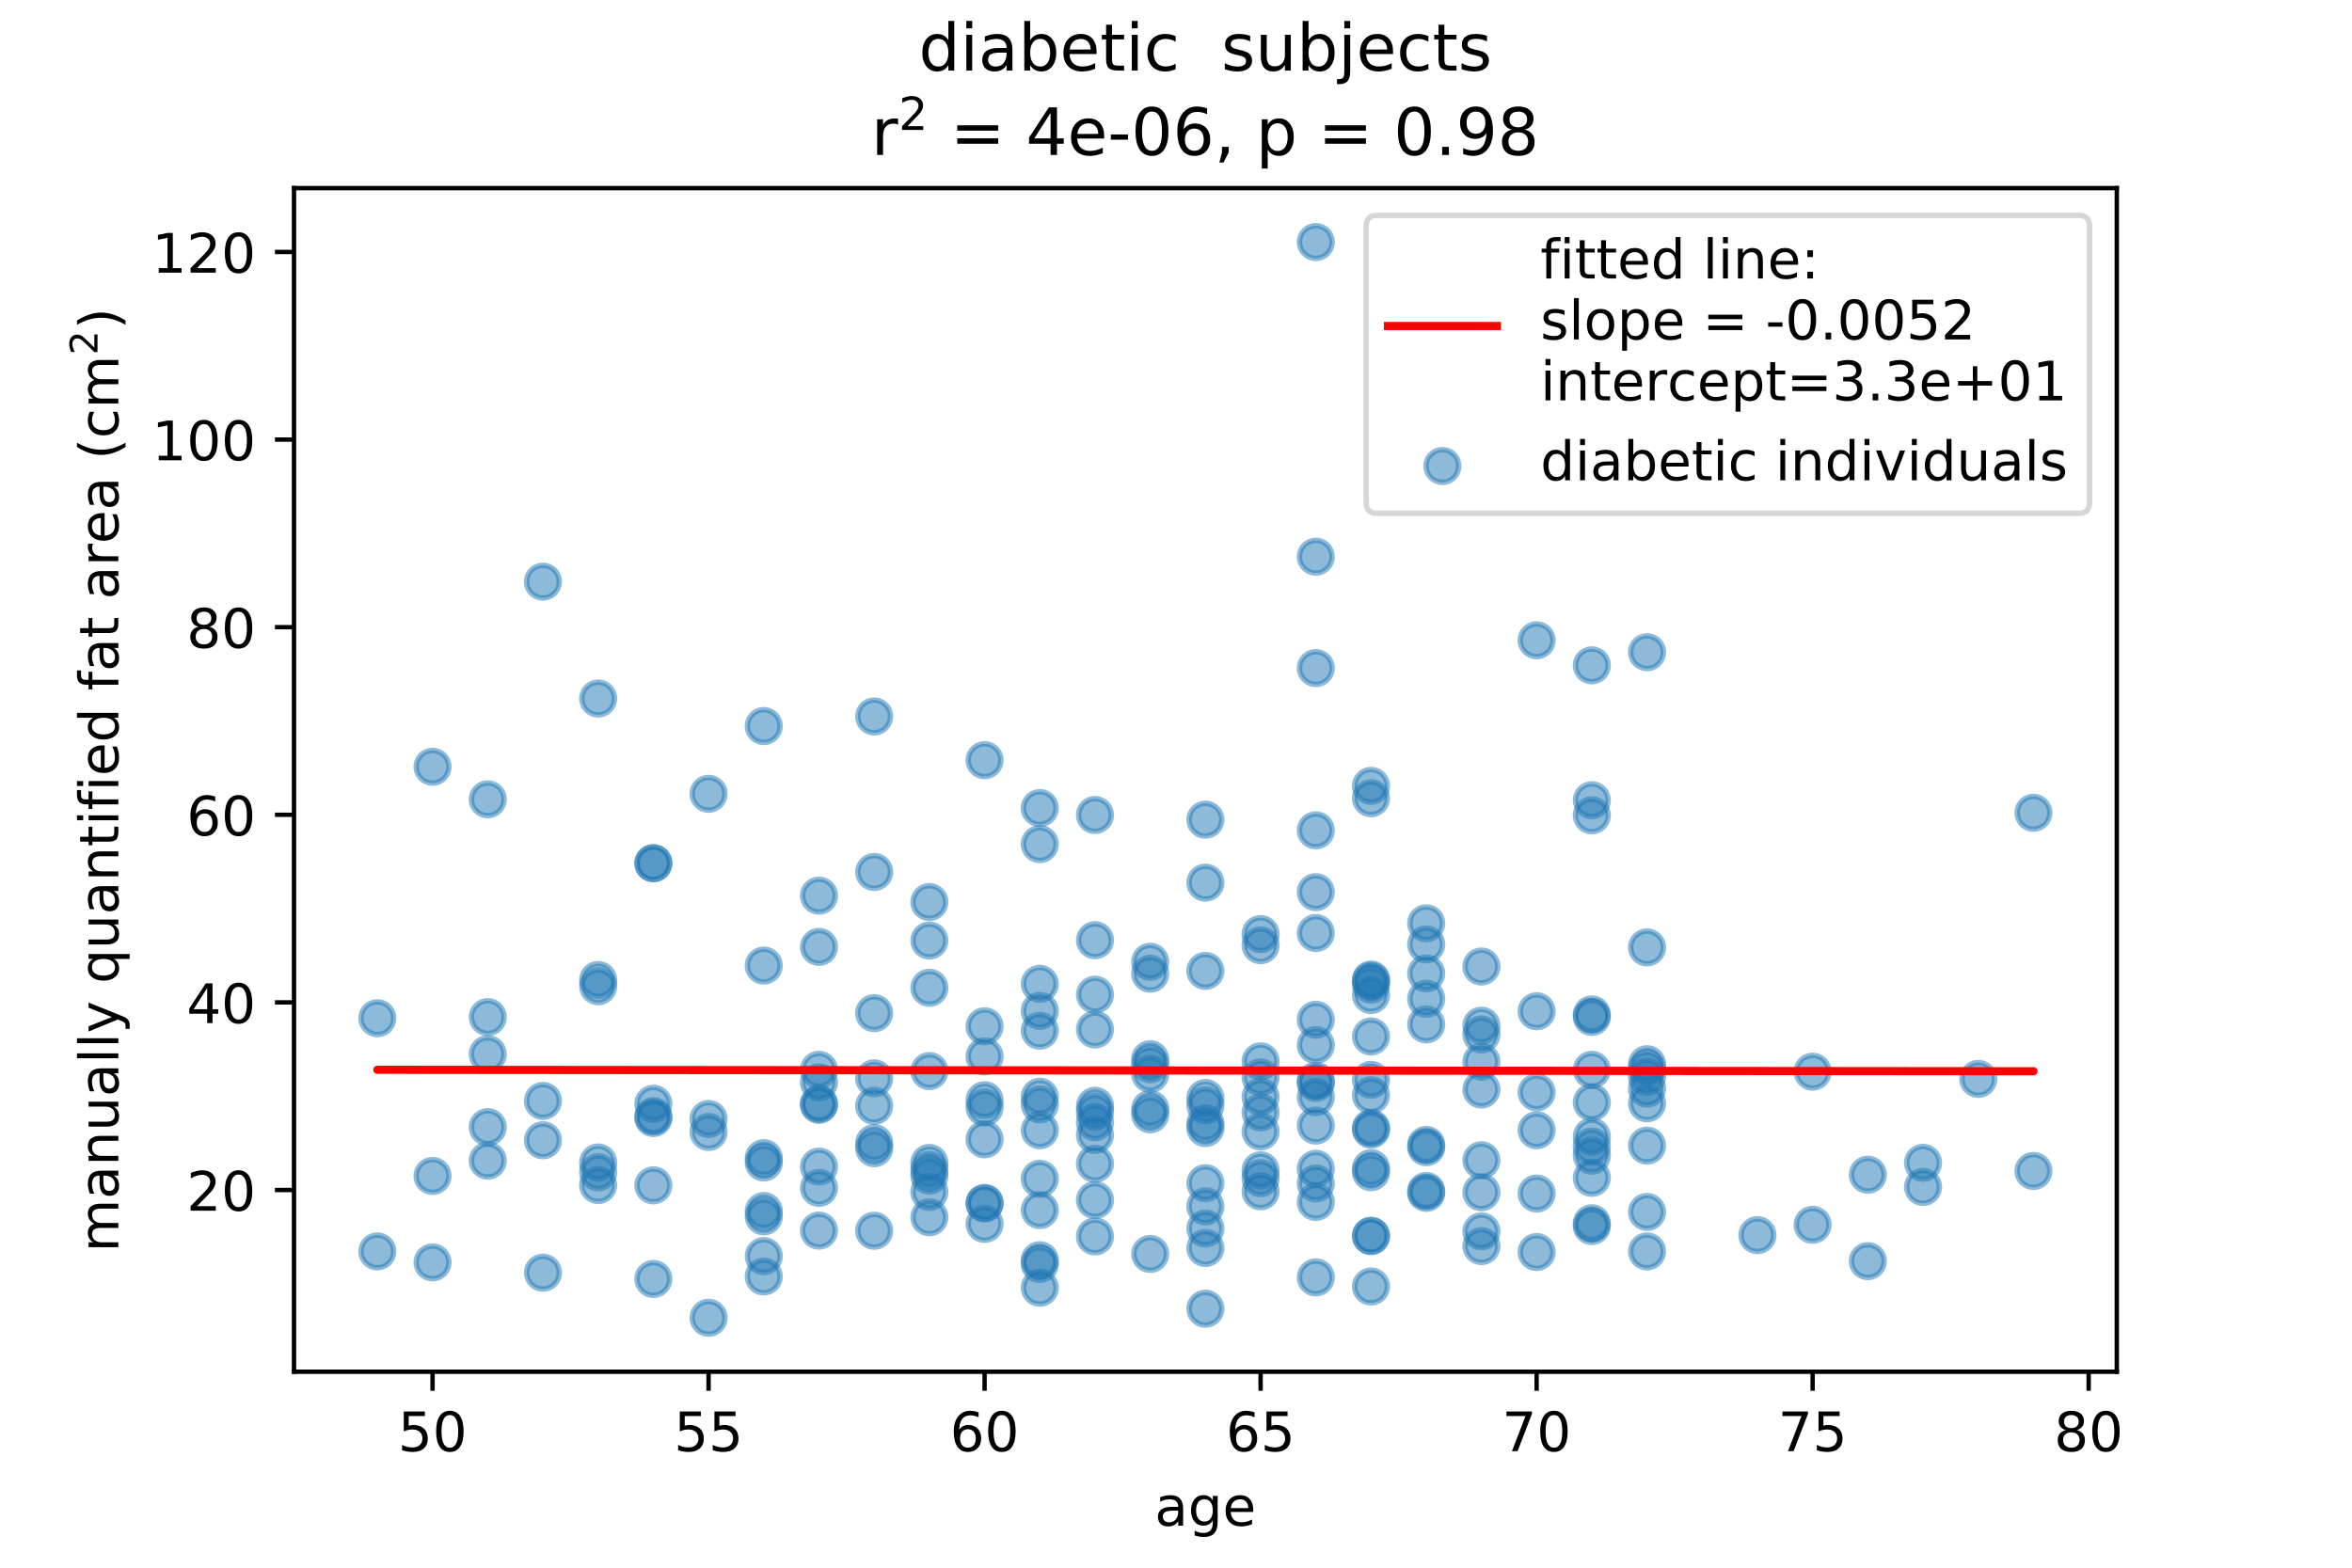 <?xml version="1.0" encoding="utf-8" standalone="no"?>
<!DOCTYPE svg PUBLIC "-//W3C//DTD SVG 1.1//EN"
  "http://www.w3.org/Graphics/SVG/1.1/DTD/svg11.dtd">
<!-- Created with matplotlib (https://matplotlib.org/) -->
<svg height="288pt" version="1.1" viewBox="0 0 432 288" width="432pt" xmlns="http://www.w3.org/2000/svg" xmlns:xlink="http://www.w3.org/1999/xlink">
 <defs>
  <style type="text/css">
*{stroke-linecap:butt;stroke-linejoin:round;}
  </style>
 </defs>
 <g id="figure_1">
  <g id="patch_1">
   <path d="M 0 288 
L 432 288 
L 432 0 
L 0 0 
z
" style="fill:#ffffff;"/>
  </g>
  <g id="axes_1">
   <g id="patch_2">
    <path d="M 54 252 
L 388.8 252 
L 388.8 34.56 
L 54 34.56 
z
" style="fill:#ffffff;"/>
   </g>
   <g id="PathCollection_1">
    <defs>
     <path d="M 0 3 
C 0.796 3 1.559 2.684 2.121 2.121 
C 2.684 1.559 3 0.796 3 0 
C 3 -0.796 2.684 -1.559 2.121 -2.121 
C 1.559 -2.684 0.796 -3 0 -3 
C -0.796 -3 -1.559 -2.684 -2.121 -2.121 
C -2.684 -1.559 -3 -0.796 -3 0 
C -3 0.796 -2.684 1.559 -2.121 2.121 
C -1.559 2.684 -0.796 3 0 3 
z
" id="m5e87989f14" style="stroke:#1f77b4;stroke-opacity:0.5;"/>
    </defs>
    <g clip-path="url(#p0bf5b67b0d)">
     <use style="fill:#1f77b4;fill-opacity:0.5;stroke:#1f77b4;stroke-opacity:0.5;" x="190.982" xlink:href="#m5e87989f14" y="216.555"/>
     <use style="fill:#1f77b4;fill-opacity:0.5;stroke:#1f77b4;stroke-opacity:0.5;" x="241.679" xlink:href="#m5e87989f14" y="234.673"/>
     <use style="fill:#1f77b4;fill-opacity:0.5;stroke:#1f77b4;stroke-opacity:0.5;" x="201.121" xlink:href="#m5e87989f14" y="204.247"/>
     <use style="fill:#1f77b4;fill-opacity:0.5;stroke:#1f77b4;stroke-opacity:0.5;" x="292.376" xlink:href="#m5e87989f14" y="202.522"/>
     <use style="fill:#1f77b4;fill-opacity:0.5;stroke:#1f77b4;stroke-opacity:0.5;" x="140.285" xlink:href="#m5e87989f14" y="234.5"/>
     <use style="fill:#1f77b4;fill-opacity:0.5;stroke:#1f77b4;stroke-opacity:0.5;" x="251.818" xlink:href="#m5e87989f14" y="190.407"/>
     <use style="fill:#1f77b4;fill-opacity:0.5;stroke:#1f77b4;stroke-opacity:0.5;" x="180.842" xlink:href="#m5e87989f14" y="221.099"/>
     <use style="fill:#1f77b4;fill-opacity:0.5;stroke:#1f77b4;stroke-opacity:0.5;" x="251.818" xlink:href="#m5e87989f14" y="201.218"/>
     <use style="fill:#1f77b4;fill-opacity:0.5;stroke:#1f77b4;stroke-opacity:0.5;" x="302.515" xlink:href="#m5e87989f14" y="222.652"/>
     <use style="fill:#1f77b4;fill-opacity:0.5;stroke:#1f77b4;stroke-opacity:0.5;" x="190.982" xlink:href="#m5e87989f14" y="207.64"/>
     <use style="fill:#1f77b4;fill-opacity:0.5;stroke:#1f77b4;stroke-opacity:0.5;" x="69.309" xlink:href="#m5e87989f14" y="229.899"/>
     <use style="fill:#1f77b4;fill-opacity:0.5;stroke:#1f77b4;stroke-opacity:0.5;" x="160.564" xlink:href="#m5e87989f14" y="198.093"/>
     <use style="fill:#1f77b4;fill-opacity:0.5;stroke:#1f77b4;stroke-opacity:0.5;" x="221.4" xlink:href="#m5e87989f14" y="225.701"/>
     <use style="fill:#1f77b4;fill-opacity:0.5;stroke:#1f77b4;stroke-opacity:0.5;" x="170.703" xlink:href="#m5e87989f14" y="223.63"/>
     <use style="fill:#1f77b4;fill-opacity:0.5;stroke:#1f77b4;stroke-opacity:0.5;" x="190.982" xlink:href="#m5e87989f14" y="231.51"/>
     <use style="fill:#1f77b4;fill-opacity:0.5;stroke:#1f77b4;stroke-opacity:0.5;" x="140.285" xlink:href="#m5e87989f14" y="223.469"/>
     <use style="fill:#1f77b4;fill-opacity:0.5;stroke:#1f77b4;stroke-opacity:0.5;" x="130.145" xlink:href="#m5e87989f14" y="205.57"/>
     <use style="fill:#1f77b4;fill-opacity:0.5;stroke:#1f77b4;stroke-opacity:0.5;" x="272.097" xlink:href="#m5e87989f14" y="188.43"/>
     <use style="fill:#1f77b4;fill-opacity:0.5;stroke:#1f77b4;stroke-opacity:0.5;" x="150.424" xlink:href="#m5e87989f14" y="202.752"/>
     <use style="fill:#1f77b4;fill-opacity:0.5;stroke:#1f77b4;stroke-opacity:0.5;" x="221.4" xlink:href="#m5e87989f14" y="201.716"/>
     <use style="fill:#1f77b4;fill-opacity:0.5;stroke:#1f77b4;stroke-opacity:0.5;" x="251.818" xlink:href="#m5e87989f14" y="207.211"/>
     <use style="fill:#1f77b4;fill-opacity:0.5;stroke:#1f77b4;stroke-opacity:0.5;" x="130.145" xlink:href="#m5e87989f14" y="242.093"/>
     <use style="fill:#1f77b4;fill-opacity:0.5;stroke:#1f77b4;stroke-opacity:0.5;" x="180.842" xlink:href="#m5e87989f14" y="220.984"/>
     <use style="fill:#1f77b4;fill-opacity:0.5;stroke:#1f77b4;stroke-opacity:0.5;" x="190.982" xlink:href="#m5e87989f14" y="236.571"/>
     <use style="fill:#1f77b4;fill-opacity:0.5;stroke:#1f77b4;stroke-opacity:0.5;" x="261.958" xlink:href="#m5e87989f14" y="218.799"/>
     <use style="fill:#1f77b4;fill-opacity:0.5;stroke:#1f77b4;stroke-opacity:0.5;" x="292.376" xlink:href="#m5e87989f14" y="212.299"/>
     <use style="fill:#1f77b4;fill-opacity:0.5;stroke:#1f77b4;stroke-opacity:0.5;" x="231.539" xlink:href="#m5e87989f14" y="218.856"/>
     <use style="fill:#1f77b4;fill-opacity:0.5;stroke:#1f77b4;stroke-opacity:0.5;" x="211.261" xlink:href="#m5e87989f14" y="203.721"/>
     <use style="fill:#1f77b4;fill-opacity:0.5;stroke:#1f77b4;stroke-opacity:0.5;" x="180.842" xlink:href="#m5e87989f14" y="202.119"/>
     <use style="fill:#1f77b4;fill-opacity:0.5;stroke:#1f77b4;stroke-opacity:0.5;" x="231.539" xlink:href="#m5e87989f14" y="201.486"/>
     <use style="fill:#1f77b4;fill-opacity:0.5;stroke:#1f77b4;stroke-opacity:0.5;" x="190.982" xlink:href="#m5e87989f14" y="185.715"/>
     <use style="fill:#1f77b4;fill-opacity:0.5;stroke:#1f77b4;stroke-opacity:0.5;" x="251.818" xlink:href="#m5e87989f14" y="215.348"/>
     <use style="fill:#1f77b4;fill-opacity:0.5;stroke:#1f77b4;stroke-opacity:0.5;" x="120.006" xlink:href="#m5e87989f14" y="234.961"/>
     <use style="fill:#1f77b4;fill-opacity:0.5;stroke:#1f77b4;stroke-opacity:0.5;" x="231.539" xlink:href="#m5e87989f14" y="197.92"/>
     <use style="fill:#1f77b4;fill-opacity:0.5;stroke:#1f77b4;stroke-opacity:0.5;" x="190.982" xlink:href="#m5e87989f14" y="202.891"/>
     <use style="fill:#1f77b4;fill-opacity:0.5;stroke:#1f77b4;stroke-opacity:0.5;" x="251.818" xlink:href="#m5e87989f14" y="214.6"/>
     <use style="fill:#1f77b4;fill-opacity:0.5;stroke:#1f77b4;stroke-opacity:0.5;" x="190.982" xlink:href="#m5e87989f14" y="201.486"/>
     <use style="fill:#1f77b4;fill-opacity:0.5;stroke:#1f77b4;stroke-opacity:0.5;" x="89.588" xlink:href="#m5e87989f14" y="207.065"/>
     <use style="fill:#1f77b4;fill-opacity:0.5;stroke:#1f77b4;stroke-opacity:0.5;" x="241.679" xlink:href="#m5e87989f14" y="206.778"/>
     <use style="fill:#1f77b4;fill-opacity:0.5;stroke:#1f77b4;stroke-opacity:0.5;" x="282.236" xlink:href="#m5e87989f14" y="207.64"/>
     <use style="fill:#1f77b4;fill-opacity:0.5;stroke:#1f77b4;stroke-opacity:0.5;" x="211.261" xlink:href="#m5e87989f14" y="230.359"/>
     <use style="fill:#1f77b4;fill-opacity:0.5;stroke:#1f77b4;stroke-opacity:0.5;" x="292.376" xlink:href="#m5e87989f14" y="208.791"/>
     <use style="fill:#1f77b4;fill-opacity:0.5;stroke:#1f77b4;stroke-opacity:0.5;" x="120.006" xlink:href="#m5e87989f14" y="202.769"/>
     <use style="fill:#1f77b4;fill-opacity:0.5;stroke:#1f77b4;stroke-opacity:0.5;" x="241.679" xlink:href="#m5e87989f14" y="201.544"/>
     <use style="fill:#1f77b4;fill-opacity:0.5;stroke:#1f77b4;stroke-opacity:0.5;" x="109.867" xlink:href="#m5e87989f14" y="215.356"/>
     <use style="fill:#1f77b4;fill-opacity:0.5;stroke:#1f77b4;stroke-opacity:0.5;" x="140.285" xlink:href="#m5e87989f14" y="230.762"/>
     <use style="fill:#1f77b4;fill-opacity:0.5;stroke:#1f77b4;stroke-opacity:0.5;" x="160.564" xlink:href="#m5e87989f14" y="210.939"/>
     <use style="fill:#1f77b4;fill-opacity:0.5;stroke:#1f77b4;stroke-opacity:0.5;" x="302.515" xlink:href="#m5e87989f14" y="229.899"/>
     <use style="fill:#1f77b4;fill-opacity:0.5;stroke:#1f77b4;stroke-opacity:0.5;" x="180.842" xlink:href="#m5e87989f14" y="224.846"/>
     <use style="fill:#1f77b4;fill-opacity:0.5;stroke:#1f77b4;stroke-opacity:0.5;" x="221.4" xlink:href="#m5e87989f14" y="240.425"/>
     <use style="fill:#1f77b4;fill-opacity:0.5;stroke:#1f77b4;stroke-opacity:0.5;" x="241.679" xlink:href="#m5e87989f14" y="187.337"/>
     <use style="fill:#1f77b4;fill-opacity:0.5;stroke:#1f77b4;stroke-opacity:0.5;" x="302.515" xlink:href="#m5e87989f14" y="174.051"/>
     <use style="fill:#1f77b4;fill-opacity:0.5;stroke:#1f77b4;stroke-opacity:0.5;" x="272.097" xlink:href="#m5e87989f14" y="226.218"/>
     <use style="fill:#1f77b4;fill-opacity:0.5;stroke:#1f77b4;stroke-opacity:0.5;" x="302.515" xlink:href="#m5e87989f14" y="202.694"/>
     <use style="fill:#1f77b4;fill-opacity:0.5;stroke:#1f77b4;stroke-opacity:0.5;" x="99.727" xlink:href="#m5e87989f14" y="233.81"/>
     <use style="fill:#1f77b4;fill-opacity:0.5;stroke:#1f77b4;stroke-opacity:0.5;" x="251.818" xlink:href="#m5e87989f14" y="227.081"/>
     <use style="fill:#1f77b4;fill-opacity:0.5;stroke:#1f77b4;stroke-opacity:0.5;" x="292.376" xlink:href="#m5e87989f14" y="210.631"/>
     <use style="fill:#1f77b4;fill-opacity:0.5;stroke:#1f77b4;stroke-opacity:0.5;" x="261.958" xlink:href="#m5e87989f14" y="219.144"/>
     <use style="fill:#1f77b4;fill-opacity:0.5;stroke:#1f77b4;stroke-opacity:0.5;" x="292.376" xlink:href="#m5e87989f14" y="216.383"/>
     <use style="fill:#1f77b4;fill-opacity:0.5;stroke:#1f77b4;stroke-opacity:0.5;" x="261.958" xlink:href="#m5e87989f14" y="169.622"/>
     <use style="fill:#1f77b4;fill-opacity:0.5;stroke:#1f77b4;stroke-opacity:0.5;" x="201.121" xlink:href="#m5e87989f14" y="189.12"/>
     <use style="fill:#1f77b4;fill-opacity:0.5;stroke:#1f77b4;stroke-opacity:0.5;" x="130.145" xlink:href="#m5e87989f14" y="145.832"/>
     <use style="fill:#1f77b4;fill-opacity:0.5;stroke:#1f77b4;stroke-opacity:0.5;" x="109.867" xlink:href="#m5e87989f14" y="217.706"/>
     <use style="fill:#1f77b4;fill-opacity:0.5;stroke:#1f77b4;stroke-opacity:0.5;" x="302.515" xlink:href="#m5e87989f14" y="195.505"/>
     <use style="fill:#1f77b4;fill-opacity:0.5;stroke:#1f77b4;stroke-opacity:0.5;" x="160.564" xlink:href="#m5e87989f14" y="186.129"/>
     <use style="fill:#1f77b4;fill-opacity:0.5;stroke:#1f77b4;stroke-opacity:0.5;" x="201.121" xlink:href="#m5e87989f14" y="149.722"/>
     <use style="fill:#1f77b4;fill-opacity:0.5;stroke:#1f77b4;stroke-opacity:0.5;" x="261.958" xlink:href="#m5e87989f14" y="188.2"/>
     <use style="fill:#1f77b4;fill-opacity:0.5;stroke:#1f77b4;stroke-opacity:0.5;" x="292.376" xlink:href="#m5e87989f14" y="149.779"/>
     <use style="fill:#1f77b4;fill-opacity:0.5;stroke:#1f77b4;stroke-opacity:0.5;" x="221.4" xlink:href="#m5e87989f14" y="217.361"/>
     <use style="fill:#1f77b4;fill-opacity:0.5;stroke:#1f77b4;stroke-opacity:0.5;" x="363.352" xlink:href="#m5e87989f14" y="198.208"/>
     <use style="fill:#1f77b4;fill-opacity:0.5;stroke:#1f77b4;stroke-opacity:0.5;" x="99.727" xlink:href="#m5e87989f14" y="202.252"/>
     <use style="fill:#1f77b4;fill-opacity:0.5;stroke:#1f77b4;stroke-opacity:0.5;" x="272.097" xlink:href="#m5e87989f14" y="177.56"/>
     <use style="fill:#1f77b4;fill-opacity:0.5;stroke:#1f77b4;stroke-opacity:0.5;" x="140.285" xlink:href="#m5e87989f14" y="213.565"/>
     <use style="fill:#1f77b4;fill-opacity:0.5;stroke:#1f77b4;stroke-opacity:0.5;" x="120.006" xlink:href="#m5e87989f14" y="205.052"/>
     <use style="fill:#1f77b4;fill-opacity:0.5;stroke:#1f77b4;stroke-opacity:0.5;" x="190.982" xlink:href="#m5e87989f14" y="232.2"/>
     <use style="fill:#1f77b4;fill-opacity:0.5;stroke:#1f77b4;stroke-opacity:0.5;" x="160.564" xlink:href="#m5e87989f14" y="131.616"/>
     <use style="fill:#1f77b4;fill-opacity:0.5;stroke:#1f77b4;stroke-opacity:0.5;" x="231.539" xlink:href="#m5e87989f14" y="215.003"/>
     <use style="fill:#1f77b4;fill-opacity:0.5;stroke:#1f77b4;stroke-opacity:0.5;" x="211.261" xlink:href="#m5e87989f14" y="194.584"/>
     <use style="fill:#1f77b4;fill-opacity:0.5;stroke:#1f77b4;stroke-opacity:0.5;" x="353.212" xlink:href="#m5e87989f14" y="213.622"/>
     <use style="fill:#1f77b4;fill-opacity:0.5;stroke:#1f77b4;stroke-opacity:0.5;" x="241.679" xlink:href="#m5e87989f14" y="122.733"/>
     <use style="fill:#1f77b4;fill-opacity:0.5;stroke:#1f77b4;stroke-opacity:0.5;" x="150.424" xlink:href="#m5e87989f14" y="202.982"/>
     <use style="fill:#1f77b4;fill-opacity:0.5;stroke:#1f77b4;stroke-opacity:0.5;" x="160.564" xlink:href="#m5e87989f14" y="209.999"/>
     <use style="fill:#1f77b4;fill-opacity:0.5;stroke:#1f77b4;stroke-opacity:0.5;" x="292.376" xlink:href="#m5e87989f14" y="147.019"/>
     <use style="fill:#1f77b4;fill-opacity:0.5;stroke:#1f77b4;stroke-opacity:0.5;" x="211.261" xlink:href="#m5e87989f14" y="176.688"/>
     <use style="fill:#1f77b4;fill-opacity:0.5;stroke:#1f77b4;stroke-opacity:0.5;" x="140.285" xlink:href="#m5e87989f14" y="133.387"/>
     <use style="fill:#1f77b4;fill-opacity:0.5;stroke:#1f77b4;stroke-opacity:0.5;" x="170.703" xlink:href="#m5e87989f14" y="196.77"/>
     <use style="fill:#1f77b4;fill-opacity:0.5;stroke:#1f77b4;stroke-opacity:0.5;" x="302.515" xlink:href="#m5e87989f14" y="199.991"/>
     <use style="fill:#1f77b4;fill-opacity:0.5;stroke:#1f77b4;stroke-opacity:0.5;" x="89.588" xlink:href="#m5e87989f14" y="146.846"/>
     <use style="fill:#1f77b4;fill-opacity:0.5;stroke:#1f77b4;stroke-opacity:0.5;" x="190.982" xlink:href="#m5e87989f14" y="180.741"/>
     <use style="fill:#1f77b4;fill-opacity:0.5;stroke:#1f77b4;stroke-opacity:0.5;" x="109.867" xlink:href="#m5e87989f14" y="128.332"/>
     <use style="fill:#1f77b4;fill-opacity:0.5;stroke:#1f77b4;stroke-opacity:0.5;" x="251.818" xlink:href="#m5e87989f14" y="198.38"/>
     <use style="fill:#1f77b4;fill-opacity:0.5;stroke:#1f77b4;stroke-opacity:0.5;" x="251.818" xlink:href="#m5e87989f14" y="146.647"/>
     <use style="fill:#1f77b4;fill-opacity:0.5;stroke:#1f77b4;stroke-opacity:0.5;" x="79.448" xlink:href="#m5e87989f14" y="216.038"/>
     <use style="fill:#1f77b4;fill-opacity:0.5;stroke:#1f77b4;stroke-opacity:0.5;" x="211.261" xlink:href="#m5e87989f14" y="195.505"/>
     <use style="fill:#1f77b4;fill-opacity:0.5;stroke:#1f77b4;stroke-opacity:0.5;" x="109.867" xlink:href="#m5e87989f14" y="180.033"/>
     <use style="fill:#1f77b4;fill-opacity:0.5;stroke:#1f77b4;stroke-opacity:0.5;" x="140.285" xlink:href="#m5e87989f14" y="177.387"/>
     <use style="fill:#1f77b4;fill-opacity:0.5;stroke:#1f77b4;stroke-opacity:0.5;" x="272.097" xlink:href="#m5e87989f14" y="228.921"/>
     <use style="fill:#1f77b4;fill-opacity:0.5;stroke:#1f77b4;stroke-opacity:0.5;" x="261.958" xlink:href="#m5e87989f14" y="173.5"/>
     <use style="fill:#1f77b4;fill-opacity:0.5;stroke:#1f77b4;stroke-opacity:0.5;" x="190.982" xlink:href="#m5e87989f14" y="155.071"/>
     <use style="fill:#1f77b4;fill-opacity:0.5;stroke:#1f77b4;stroke-opacity:0.5;" x="231.539" xlink:href="#m5e87989f14" y="204.362"/>
     <use style="fill:#1f77b4;fill-opacity:0.5;stroke:#1f77b4;stroke-opacity:0.5;" x="211.261" xlink:href="#m5e87989f14" y="178.882"/>
     <use style="fill:#1f77b4;fill-opacity:0.5;stroke:#1f77b4;stroke-opacity:0.5;" x="251.818" xlink:href="#m5e87989f14" y="207.525"/>
     <use style="fill:#1f77b4;fill-opacity:0.5;stroke:#1f77b4;stroke-opacity:0.5;" x="241.679" xlink:href="#m5e87989f14" y="191.996"/>
     <use style="fill:#1f77b4;fill-opacity:0.5;stroke:#1f77b4;stroke-opacity:0.5;" x="221.4" xlink:href="#m5e87989f14" y="178.365"/>
     <use style="fill:#1f77b4;fill-opacity:0.5;stroke:#1f77b4;stroke-opacity:0.5;" x="282.236" xlink:href="#m5e87989f14" y="185.784"/>
     <use style="fill:#1f77b4;fill-opacity:0.5;stroke:#1f77b4;stroke-opacity:0.5;" x="120.006" xlink:href="#m5e87989f14" y="217.763"/>
     <use style="fill:#1f77b4;fill-opacity:0.5;stroke:#1f77b4;stroke-opacity:0.5;" x="261.958" xlink:href="#m5e87989f14" y="183.484"/>
     <use style="fill:#1f77b4;fill-opacity:0.5;stroke:#1f77b4;stroke-opacity:0.5;" x="120.006" xlink:href="#m5e87989f14" y="158.579"/>
     <use style="fill:#1f77b4;fill-opacity:0.5;stroke:#1f77b4;stroke-opacity:0.5;" x="180.842" xlink:href="#m5e87989f14" y="139.656"/>
     <use style="fill:#1f77b4;fill-opacity:0.5;stroke:#1f77b4;stroke-opacity:0.5;" x="292.376" xlink:href="#m5e87989f14" y="224.723"/>
     <use style="fill:#1f77b4;fill-opacity:0.5;stroke:#1f77b4;stroke-opacity:0.5;" x="292.376" xlink:href="#m5e87989f14" y="196.54"/>
     <use style="fill:#1f77b4;fill-opacity:0.5;stroke:#1f77b4;stroke-opacity:0.5;" x="332.933" xlink:href="#m5e87989f14" y="225.01"/>
     <use style="fill:#1f77b4;fill-opacity:0.5;stroke:#1f77b4;stroke-opacity:0.5;" x="272.097" xlink:href="#m5e87989f14" y="195.042"/>
     <use style="fill:#1f77b4;fill-opacity:0.5;stroke:#1f77b4;stroke-opacity:0.5;" x="130.145" xlink:href="#m5e87989f14" y="207.952"/>
     <use style="fill:#1f77b4;fill-opacity:0.5;stroke:#1f77b4;stroke-opacity:0.5;" x="251.818" xlink:href="#m5e87989f14" y="179.944"/>
     <use style="fill:#1f77b4;fill-opacity:0.5;stroke:#1f77b4;stroke-opacity:0.5;" x="79.448" xlink:href="#m5e87989f14" y="231.912"/>
     <use style="fill:#1f77b4;fill-opacity:0.5;stroke:#1f77b4;stroke-opacity:0.5;" x="231.539" xlink:href="#m5e87989f14" y="207.871"/>
     <use style="fill:#1f77b4;fill-opacity:0.5;stroke:#1f77b4;stroke-opacity:0.5;" x="170.703" xlink:href="#m5e87989f14" y="213.645"/>
     <use style="fill:#1f77b4;fill-opacity:0.5;stroke:#1f77b4;stroke-opacity:0.5;" x="99.727" xlink:href="#m5e87989f14" y="209.481"/>
     <use style="fill:#1f77b4;fill-opacity:0.5;stroke:#1f77b4;stroke-opacity:0.5;" x="140.285" xlink:href="#m5e87989f14" y="222.48"/>
     <use style="fill:#1f77b4;fill-opacity:0.5;stroke:#1f77b4;stroke-opacity:0.5;" x="231.539" xlink:href="#m5e87989f14" y="173.648"/>
     <use style="fill:#1f77b4;fill-opacity:0.5;stroke:#1f77b4;stroke-opacity:0.5;" x="180.842" xlink:href="#m5e87989f14" y="203.442"/>
     <use style="fill:#1f77b4;fill-opacity:0.5;stroke:#1f77b4;stroke-opacity:0.5;" x="343.073" xlink:href="#m5e87989f14" y="215.808"/>
     <use style="fill:#1f77b4;fill-opacity:0.5;stroke:#1f77b4;stroke-opacity:0.5;" x="160.564" xlink:href="#m5e87989f14" y="160.19"/>
     <use style="fill:#1f77b4;fill-opacity:0.5;stroke:#1f77b4;stroke-opacity:0.5;" x="170.703" xlink:href="#m5e87989f14" y="214.945"/>
     <use style="fill:#1f77b4;fill-opacity:0.5;stroke:#1f77b4;stroke-opacity:0.5;" x="241.679" xlink:href="#m5e87989f14" y="102.272"/>
     <use style="fill:#1f77b4;fill-opacity:0.5;stroke:#1f77b4;stroke-opacity:0.5;" x="160.564" xlink:href="#m5e87989f14" y="226.103"/>
     <use style="fill:#1f77b4;fill-opacity:0.5;stroke:#1f77b4;stroke-opacity:0.5;" x="201.121" xlink:href="#m5e87989f14" y="227.138"/>
     <use style="fill:#1f77b4;fill-opacity:0.5;stroke:#1f77b4;stroke-opacity:0.5;" x="251.818" xlink:href="#m5e87989f14" y="227.023"/>
     <use style="fill:#1f77b4;fill-opacity:0.5;stroke:#1f77b4;stroke-opacity:0.5;" x="373.491" xlink:href="#m5e87989f14" y="215.118"/>
     <use style="fill:#1f77b4;fill-opacity:0.5;stroke:#1f77b4;stroke-opacity:0.5;" x="241.679" xlink:href="#m5e87989f14" y="214.715"/>
     <use style="fill:#1f77b4;fill-opacity:0.5;stroke:#1f77b4;stroke-opacity:0.5;" x="79.448" xlink:href="#m5e87989f14" y="140.864"/>
     <use style="fill:#1f77b4;fill-opacity:0.5;stroke:#1f77b4;stroke-opacity:0.5;" x="373.491" xlink:href="#m5e87989f14" y="149.319"/>
     <use style="fill:#1f77b4;fill-opacity:0.5;stroke:#1f77b4;stroke-opacity:0.5;" x="221.4" xlink:href="#m5e87989f14" y="150.585"/>
     <use style="fill:#1f77b4;fill-opacity:0.5;stroke:#1f77b4;stroke-opacity:0.5;" x="150.424" xlink:href="#m5e87989f14" y="173.958"/>
     <use style="fill:#1f77b4;fill-opacity:0.5;stroke:#1f77b4;stroke-opacity:0.5;" x="170.703" xlink:href="#m5e87989f14" y="218.971"/>
     <use style="fill:#1f77b4;fill-opacity:0.5;stroke:#1f77b4;stroke-opacity:0.5;" x="292.376" xlink:href="#m5e87989f14" y="186.82"/>
     <use style="fill:#1f77b4;fill-opacity:0.5;stroke:#1f77b4;stroke-opacity:0.5;" x="292.376" xlink:href="#m5e87989f14" y="186.36"/>
     <use style="fill:#1f77b4;fill-opacity:0.5;stroke:#1f77b4;stroke-opacity:0.5;" x="170.703" xlink:href="#m5e87989f14" y="181.471"/>
     <use style="fill:#1f77b4;fill-opacity:0.5;stroke:#1f77b4;stroke-opacity:0.5;" x="211.261" xlink:href="#m5e87989f14" y="197.288"/>
     <use style="fill:#1f77b4;fill-opacity:0.5;stroke:#1f77b4;stroke-opacity:0.5;" x="201.121" xlink:href="#m5e87989f14" y="172.728"/>
     <use style="fill:#1f77b4;fill-opacity:0.5;stroke:#1f77b4;stroke-opacity:0.5;" x="292.376" xlink:href="#m5e87989f14" y="225.24"/>
     <use style="fill:#1f77b4;fill-opacity:0.5;stroke:#1f77b4;stroke-opacity:0.5;" x="251.818" xlink:href="#m5e87989f14" y="144.373"/>
     <use style="fill:#1f77b4;fill-opacity:0.5;stroke:#1f77b4;stroke-opacity:0.5;" x="221.4" xlink:href="#m5e87989f14" y="206.375"/>
     <use style="fill:#1f77b4;fill-opacity:0.5;stroke:#1f77b4;stroke-opacity:0.5;" x="221.4" xlink:href="#m5e87989f14" y="221.617"/>
     <use style="fill:#1f77b4;fill-opacity:0.5;stroke:#1f77b4;stroke-opacity:0.5;" x="241.679" xlink:href="#m5e87989f14" y="152.54"/>
     <use style="fill:#1f77b4;fill-opacity:0.5;stroke:#1f77b4;stroke-opacity:0.5;" x="322.794" xlink:href="#m5e87989f14" y="226.908"/>
     <use style="fill:#1f77b4;fill-opacity:0.5;stroke:#1f77b4;stroke-opacity:0.5;" x="201.121" xlink:href="#m5e87989f14" y="206.161"/>
     <use style="fill:#1f77b4;fill-opacity:0.5;stroke:#1f77b4;stroke-opacity:0.5;" x="282.236" xlink:href="#m5e87989f14" y="230.014"/>
     <use style="fill:#1f77b4;fill-opacity:0.5;stroke:#1f77b4;stroke-opacity:0.5;" x="190.982" xlink:href="#m5e87989f14" y="148.456"/>
     <use style="fill:#1f77b4;fill-opacity:0.5;stroke:#1f77b4;stroke-opacity:0.5;" x="120.006" xlink:href="#m5e87989f14" y="205.397"/>
     <use style="fill:#1f77b4;fill-opacity:0.5;stroke:#1f77b4;stroke-opacity:0.5;" x="332.933" xlink:href="#m5e87989f14" y="196.885"/>
     <use style="fill:#1f77b4;fill-opacity:0.5;stroke:#1f77b4;stroke-opacity:0.5;" x="251.818" xlink:href="#m5e87989f14" y="180.896"/>
     <use style="fill:#1f77b4;fill-opacity:0.5;stroke:#1f77b4;stroke-opacity:0.5;" x="201.121" xlink:href="#m5e87989f14" y="182.736"/>
     <use style="fill:#1f77b4;fill-opacity:0.5;stroke:#1f77b4;stroke-opacity:0.5;" x="221.4" xlink:href="#m5e87989f14" y="203.039"/>
     <use style="fill:#1f77b4;fill-opacity:0.5;stroke:#1f77b4;stroke-opacity:0.5;" x="190.982" xlink:href="#m5e87989f14" y="222.307"/>
     <use style="fill:#1f77b4;fill-opacity:0.5;stroke:#1f77b4;stroke-opacity:0.5;" x="160.564" xlink:href="#m5e87989f14" y="203.154"/>
     <use style="fill:#1f77b4;fill-opacity:0.5;stroke:#1f77b4;stroke-opacity:0.5;" x="272.097" xlink:href="#m5e87989f14" y="219.029"/>
     <use style="fill:#1f77b4;fill-opacity:0.5;stroke:#1f77b4;stroke-opacity:0.5;" x="109.867" xlink:href="#m5e87989f14" y="213.565"/>
     <use style="fill:#1f77b4;fill-opacity:0.5;stroke:#1f77b4;stroke-opacity:0.5;" x="180.842" xlink:href="#m5e87989f14" y="209.308"/>
     <use style="fill:#1f77b4;fill-opacity:0.5;stroke:#1f77b4;stroke-opacity:0.5;" x="241.679" xlink:href="#m5e87989f14" y="171.404"/>
     <use style="fill:#1f77b4;fill-opacity:0.5;stroke:#1f77b4;stroke-opacity:0.5;" x="150.424" xlink:href="#m5e87989f14" y="218.223"/>
     <use style="fill:#1f77b4;fill-opacity:0.5;stroke:#1f77b4;stroke-opacity:0.5;" x="251.818" xlink:href="#m5e87989f14" y="182.794"/>
     <use style="fill:#1f77b4;fill-opacity:0.5;stroke:#1f77b4;stroke-opacity:0.5;" x="120.006" xlink:href="#m5e87989f14" y="158.585"/>
     <use style="fill:#1f77b4;fill-opacity:0.5;stroke:#1f77b4;stroke-opacity:0.5;" x="241.679" xlink:href="#m5e87989f14" y="217.418"/>
     <use style="fill:#1f77b4;fill-opacity:0.5;stroke:#1f77b4;stroke-opacity:0.5;" x="261.958" xlink:href="#m5e87989f14" y="210.344"/>
     <use style="fill:#1f77b4;fill-opacity:0.5;stroke:#1f77b4;stroke-opacity:0.5;" x="150.424" xlink:href="#m5e87989f14" y="198.841"/>
     <use style="fill:#1f77b4;fill-opacity:0.5;stroke:#1f77b4;stroke-opacity:0.5;" x="302.515" xlink:href="#m5e87989f14" y="210.459"/>
     <use style="fill:#1f77b4;fill-opacity:0.5;stroke:#1f77b4;stroke-opacity:0.5;" x="221.4" xlink:href="#m5e87989f14" y="162.157"/>
     <use style="fill:#1f77b4;fill-opacity:0.5;stroke:#1f77b4;stroke-opacity:0.5;" x="150.424" xlink:href="#m5e87989f14" y="196.54"/>
     <use style="fill:#1f77b4;fill-opacity:0.5;stroke:#1f77b4;stroke-opacity:0.5;" x="170.703" xlink:href="#m5e87989f14" y="172.786"/>
     <use style="fill:#1f77b4;fill-opacity:0.5;stroke:#1f77b4;stroke-opacity:0.5;" x="241.679" xlink:href="#m5e87989f14" y="44.467"/>
     <use style="fill:#1f77b4;fill-opacity:0.5;stroke:#1f77b4;stroke-opacity:0.5;" x="201.121" xlink:href="#m5e87989f14" y="208.503"/>
     <use style="fill:#1f77b4;fill-opacity:0.5;stroke:#1f77b4;stroke-opacity:0.5;" x="170.703" xlink:href="#m5e87989f14" y="165.711"/>
     <use style="fill:#1f77b4;fill-opacity:0.5;stroke:#1f77b4;stroke-opacity:0.5;" x="221.4" xlink:href="#m5e87989f14" y="207.238"/>
     <use style="fill:#1f77b4;fill-opacity:0.5;stroke:#1f77b4;stroke-opacity:0.5;" x="170.703" xlink:href="#m5e87989f14" y="215.98"/>
     <use style="fill:#1f77b4;fill-opacity:0.5;stroke:#1f77b4;stroke-opacity:0.5;" x="150.424" xlink:href="#m5e87989f14" y="226.074"/>
     <use style="fill:#1f77b4;fill-opacity:0.5;stroke:#1f77b4;stroke-opacity:0.5;" x="302.515" xlink:href="#m5e87989f14" y="197.805"/>
     <use style="fill:#1f77b4;fill-opacity:0.5;stroke:#1f77b4;stroke-opacity:0.5;" x="109.867" xlink:href="#m5e87989f14" y="181.183"/>
     <use style="fill:#1f77b4;fill-opacity:0.5;stroke:#1f77b4;stroke-opacity:0.5;" x="261.958" xlink:href="#m5e87989f14" y="178.825"/>
     <use style="fill:#1f77b4;fill-opacity:0.5;stroke:#1f77b4;stroke-opacity:0.5;" x="211.261" xlink:href="#m5e87989f14" y="204.707"/>
     <use style="fill:#1f77b4;fill-opacity:0.5;stroke:#1f77b4;stroke-opacity:0.5;" x="282.236" xlink:href="#m5e87989f14" y="219.259"/>
     <use style="fill:#1f77b4;fill-opacity:0.5;stroke:#1f77b4;stroke-opacity:0.5;" x="180.842" xlink:href="#m5e87989f14" y="188.545"/>
     <use style="fill:#1f77b4;fill-opacity:0.5;stroke:#1f77b4;stroke-opacity:0.5;" x="241.679" xlink:href="#m5e87989f14" y="198.553"/>
     <use style="fill:#1f77b4;fill-opacity:0.5;stroke:#1f77b4;stroke-opacity:0.5;" x="221.4" xlink:href="#m5e87989f14" y="229.267"/>
     <use style="fill:#1f77b4;fill-opacity:0.5;stroke:#1f77b4;stroke-opacity:0.5;" x="69.309" xlink:href="#m5e87989f14" y="187.05"/>
     <use style="fill:#1f77b4;fill-opacity:0.5;stroke:#1f77b4;stroke-opacity:0.5;" x="282.236" xlink:href="#m5e87989f14" y="117.628"/>
     <use style="fill:#1f77b4;fill-opacity:0.5;stroke:#1f77b4;stroke-opacity:0.5;" x="241.679" xlink:href="#m5e87989f14" y="220.812"/>
     <use style="fill:#1f77b4;fill-opacity:0.5;stroke:#1f77b4;stroke-opacity:0.5;" x="201.121" xlink:href="#m5e87989f14" y="213.795"/>
     <use style="fill:#1f77b4;fill-opacity:0.5;stroke:#1f77b4;stroke-opacity:0.5;" x="89.588" xlink:href="#m5e87989f14" y="193.664"/>
     <use style="fill:#1f77b4;fill-opacity:0.5;stroke:#1f77b4;stroke-opacity:0.5;" x="89.588" xlink:href="#m5e87989f14" y="213.22"/>
     <use style="fill:#1f77b4;fill-opacity:0.5;stroke:#1f77b4;stroke-opacity:0.5;" x="89.588" xlink:href="#m5e87989f14" y="186.848"/>
     <use style="fill:#1f77b4;fill-opacity:0.5;stroke:#1f77b4;stroke-opacity:0.5;" x="251.818" xlink:href="#m5e87989f14" y="180.205"/>
     <use style="fill:#1f77b4;fill-opacity:0.5;stroke:#1f77b4;stroke-opacity:0.5;" x="241.679" xlink:href="#m5e87989f14" y="163.893"/>
     <use style="fill:#1f77b4;fill-opacity:0.5;stroke:#1f77b4;stroke-opacity:0.5;" x="302.515" xlink:href="#m5e87989f14" y="196.367"/>
     <use style="fill:#1f77b4;fill-opacity:0.5;stroke:#1f77b4;stroke-opacity:0.5;" x="190.982" xlink:href="#m5e87989f14" y="189.35"/>
     <use style="fill:#1f77b4;fill-opacity:0.5;stroke:#1f77b4;stroke-opacity:0.5;" x="201.121" xlink:href="#m5e87989f14" y="203.154"/>
     <use style="fill:#1f77b4;fill-opacity:0.5;stroke:#1f77b4;stroke-opacity:0.5;" x="231.539" xlink:href="#m5e87989f14" y="216.44"/>
     <use style="fill:#1f77b4;fill-opacity:0.5;stroke:#1f77b4;stroke-opacity:0.5;" x="302.515" xlink:href="#m5e87989f14" y="119.813"/>
     <use style="fill:#1f77b4;fill-opacity:0.5;stroke:#1f77b4;stroke-opacity:0.5;" x="140.285" xlink:href="#m5e87989f14" y="212.759"/>
     <use style="fill:#1f77b4;fill-opacity:0.5;stroke:#1f77b4;stroke-opacity:0.5;" x="292.376" xlink:href="#m5e87989f14" y="122.229"/>
     <use style="fill:#1f77b4;fill-opacity:0.5;stroke:#1f77b4;stroke-opacity:0.5;" x="343.073" xlink:href="#m5e87989f14" y="231.682"/>
     <use style="fill:#1f77b4;fill-opacity:0.5;stroke:#1f77b4;stroke-opacity:0.5;" x="272.097" xlink:href="#m5e87989f14" y="200.163"/>
     <use style="fill:#1f77b4;fill-opacity:0.5;stroke:#1f77b4;stroke-opacity:0.5;" x="272.097" xlink:href="#m5e87989f14" y="213.153"/>
     <use style="fill:#1f77b4;fill-opacity:0.5;stroke:#1f77b4;stroke-opacity:0.5;" x="353.212" xlink:href="#m5e87989f14" y="218.051"/>
     <use style="fill:#1f77b4;fill-opacity:0.5;stroke:#1f77b4;stroke-opacity:0.5;" x="241.679" xlink:href="#m5e87989f14" y="198.956"/>
     <use style="fill:#1f77b4;fill-opacity:0.5;stroke:#1f77b4;stroke-opacity:0.5;" x="150.424" xlink:href="#m5e87989f14" y="214.312"/>
     <use style="fill:#1f77b4;fill-opacity:0.5;stroke:#1f77b4;stroke-opacity:0.5;" x="180.842" xlink:href="#m5e87989f14" y="194.067"/>
     <use style="fill:#1f77b4;fill-opacity:0.5;stroke:#1f77b4;stroke-opacity:0.5;" x="282.236" xlink:href="#m5e87989f14" y="200.681"/>
     <use style="fill:#1f77b4;fill-opacity:0.5;stroke:#1f77b4;stroke-opacity:0.5;" x="201.121" xlink:href="#m5e87989f14" y="220.467"/>
     <use style="fill:#1f77b4;fill-opacity:0.5;stroke:#1f77b4;stroke-opacity:0.5;" x="231.539" xlink:href="#m5e87989f14" y="171.599"/>
     <use style="fill:#1f77b4;fill-opacity:0.5;stroke:#1f77b4;stroke-opacity:0.5;" x="272.097" xlink:href="#m5e87989f14" y="190.041"/>
     <use style="fill:#1f77b4;fill-opacity:0.5;stroke:#1f77b4;stroke-opacity:0.5;" x="251.818" xlink:href="#m5e87989f14" y="236.341"/>
     <use style="fill:#1f77b4;fill-opacity:0.5;stroke:#1f77b4;stroke-opacity:0.5;" x="231.539" xlink:href="#m5e87989f14" y="194.987"/>
     <use style="fill:#1f77b4;fill-opacity:0.5;stroke:#1f77b4;stroke-opacity:0.5;" x="99.727" xlink:href="#m5e87989f14" y="106.863"/>
     <use style="fill:#1f77b4;fill-opacity:0.5;stroke:#1f77b4;stroke-opacity:0.5;" x="261.958" xlink:href="#m5e87989f14" y="210.746"/>
     <use style="fill:#1f77b4;fill-opacity:0.5;stroke:#1f77b4;stroke-opacity:0.5;" x="150.424" xlink:href="#m5e87989f14" y="164.538"/>
    </g>
   </g>
   <g id="matplotlib.axis_1">
    <g id="xtick_1">
     <g id="line2d_1">
      <defs>
       <path d="M 0 0 
L 0 3.5 
" id="mf14a0d4767" style="stroke:#000000;stroke-width:0.8;"/>
      </defs>
      <g>
       <use style="stroke:#000000;stroke-width:0.8;" x="79.448" xlink:href="#mf14a0d4767" y="252"/>
      </g>
     </g>
     <g id="text_1">
      <!-- 50 -->
      <defs>
       <path d="M 10.797 72.906 
L 49.516 72.906 
L 49.516 64.594 
L 19.828 64.594 
L 19.828 46.734 
Q 21.969 47.469 24.109 47.828 
Q 26.266 48.188 28.422 48.188 
Q 40.625 48.188 47.75 41.5 
Q 54.891 34.812 54.891 23.391 
Q 54.891 11.625 47.562 5.094 
Q 40.234 -1.422 26.906 -1.422 
Q 22.312 -1.422 17.547 -0.641 
Q 12.797 0.141 7.719 1.703 
L 7.719 11.625 
Q 12.109 9.234 16.797 8.062 
Q 21.484 6.891 26.703 6.891 
Q 35.156 6.891 40.078 11.328 
Q 45.016 15.766 45.016 23.391 
Q 45.016 31 40.078 35.438 
Q 35.156 39.891 26.703 39.891 
Q 22.75 39.891 18.812 39.016 
Q 14.891 38.141 10.797 36.281 
z
" id="DejaVuSans-53"/>
       <path d="M 31.781 66.406 
Q 24.172 66.406 20.328 58.906 
Q 16.5 51.422 16.5 36.375 
Q 16.5 21.391 20.328 13.891 
Q 24.172 6.391 31.781 6.391 
Q 39.453 6.391 43.281 13.891 
Q 47.125 21.391 47.125 36.375 
Q 47.125 51.422 43.281 58.906 
Q 39.453 66.406 31.781 66.406 
z
M 31.781 74.219 
Q 44.047 74.219 50.516 64.516 
Q 56.984 54.828 56.984 36.375 
Q 56.984 17.969 50.516 8.266 
Q 44.047 -1.422 31.781 -1.422 
Q 19.531 -1.422 13.062 8.266 
Q 6.594 17.969 6.594 36.375 
Q 6.594 54.828 13.062 64.516 
Q 19.531 74.219 31.781 74.219 
z
" id="DejaVuSans-48"/>
      </defs>
      <g transform="translate(73.086 266.598)scale(0.1 -0.1)">
       <use xlink:href="#DejaVuSans-53"/>
       <use x="63.623" xlink:href="#DejaVuSans-48"/>
      </g>
     </g>
    </g>
    <g id="xtick_2">
     <g id="line2d_2">
      <g>
       <use style="stroke:#000000;stroke-width:0.8;" x="130.145" xlink:href="#mf14a0d4767" y="252"/>
      </g>
     </g>
     <g id="text_2">
      <!-- 55 -->
      <g transform="translate(123.783 266.598)scale(0.1 -0.1)">
       <use xlink:href="#DejaVuSans-53"/>
       <use x="63.623" xlink:href="#DejaVuSans-53"/>
      </g>
     </g>
    </g>
    <g id="xtick_3">
     <g id="line2d_3">
      <g>
       <use style="stroke:#000000;stroke-width:0.8;" x="180.842" xlink:href="#mf14a0d4767" y="252"/>
      </g>
     </g>
     <g id="text_3">
      <!-- 60 -->
      <defs>
       <path d="M 33.016 40.375 
Q 26.375 40.375 22.484 35.828 
Q 18.609 31.297 18.609 23.391 
Q 18.609 15.531 22.484 10.953 
Q 26.375 6.391 33.016 6.391 
Q 39.656 6.391 43.531 10.953 
Q 47.406 15.531 47.406 23.391 
Q 47.406 31.297 43.531 35.828 
Q 39.656 40.375 33.016 40.375 
z
M 52.594 71.297 
L 52.594 62.312 
Q 48.875 64.062 45.094 64.984 
Q 41.312 65.922 37.594 65.922 
Q 27.828 65.922 22.672 59.328 
Q 17.531 52.734 16.797 39.406 
Q 19.672 43.656 24.016 45.922 
Q 28.375 48.188 33.594 48.188 
Q 44.578 48.188 50.953 41.516 
Q 57.328 34.859 57.328 23.391 
Q 57.328 12.156 50.688 5.359 
Q 44.047 -1.422 33.016 -1.422 
Q 20.359 -1.422 13.672 8.266 
Q 6.984 17.969 6.984 36.375 
Q 6.984 53.656 15.188 63.938 
Q 23.391 74.219 37.203 74.219 
Q 40.922 74.219 44.703 73.484 
Q 48.484 72.75 52.594 71.297 
z
" id="DejaVuSans-54"/>
      </defs>
      <g transform="translate(174.48 266.598)scale(0.1 -0.1)">
       <use xlink:href="#DejaVuSans-54"/>
       <use x="63.623" xlink:href="#DejaVuSans-48"/>
      </g>
     </g>
    </g>
    <g id="xtick_4">
     <g id="line2d_4">
      <g>
       <use style="stroke:#000000;stroke-width:0.8;" x="231.539" xlink:href="#mf14a0d4767" y="252"/>
      </g>
     </g>
     <g id="text_4">
      <!-- 65 -->
      <g transform="translate(225.177 266.598)scale(0.1 -0.1)">
       <use xlink:href="#DejaVuSans-54"/>
       <use x="63.623" xlink:href="#DejaVuSans-53"/>
      </g>
     </g>
    </g>
    <g id="xtick_5">
     <g id="line2d_5">
      <g>
       <use style="stroke:#000000;stroke-width:0.8;" x="282.236" xlink:href="#mf14a0d4767" y="252"/>
      </g>
     </g>
     <g id="text_5">
      <!-- 70 -->
      <defs>
       <path d="M 8.203 72.906 
L 55.078 72.906 
L 55.078 68.703 
L 28.609 0 
L 18.312 0 
L 43.219 64.594 
L 8.203 64.594 
z
" id="DejaVuSans-55"/>
      </defs>
      <g transform="translate(275.874 266.598)scale(0.1 -0.1)">
       <use xlink:href="#DejaVuSans-55"/>
       <use x="63.623" xlink:href="#DejaVuSans-48"/>
      </g>
     </g>
    </g>
    <g id="xtick_6">
     <g id="line2d_6">
      <g>
       <use style="stroke:#000000;stroke-width:0.8;" x="332.933" xlink:href="#mf14a0d4767" y="252"/>
      </g>
     </g>
     <g id="text_6">
      <!-- 75 -->
      <g transform="translate(326.571 266.598)scale(0.1 -0.1)">
       <use xlink:href="#DejaVuSans-55"/>
       <use x="63.623" xlink:href="#DejaVuSans-53"/>
      </g>
     </g>
    </g>
    <g id="xtick_7">
     <g id="line2d_7">
      <g>
       <use style="stroke:#000000;stroke-width:0.8;" x="383.63" xlink:href="#mf14a0d4767" y="252"/>
      </g>
     </g>
     <g id="text_7">
      <!-- 80 -->
      <defs>
       <path d="M 31.781 34.625 
Q 24.75 34.625 20.719 30.859 
Q 16.703 27.094 16.703 20.516 
Q 16.703 13.922 20.719 10.156 
Q 24.75 6.391 31.781 6.391 
Q 38.812 6.391 42.859 10.172 
Q 46.922 13.969 46.922 20.516 
Q 46.922 27.094 42.891 30.859 
Q 38.875 34.625 31.781 34.625 
z
M 21.922 38.812 
Q 15.578 40.375 12.031 44.719 
Q 8.5 49.078 8.5 55.328 
Q 8.5 64.062 14.719 69.141 
Q 20.953 74.219 31.781 74.219 
Q 42.672 74.219 48.875 69.141 
Q 55.078 64.062 55.078 55.328 
Q 55.078 49.078 51.531 44.719 
Q 48 40.375 41.703 38.812 
Q 48.828 37.156 52.797 32.312 
Q 56.781 27.484 56.781 20.516 
Q 56.781 9.906 50.312 4.234 
Q 43.844 -1.422 31.781 -1.422 
Q 19.734 -1.422 13.25 4.234 
Q 6.781 9.906 6.781 20.516 
Q 6.781 27.484 10.781 32.312 
Q 14.797 37.156 21.922 38.812 
z
M 18.312 54.391 
Q 18.312 48.734 21.844 45.562 
Q 25.391 42.391 31.781 42.391 
Q 38.141 42.391 41.719 45.562 
Q 45.312 48.734 45.312 54.391 
Q 45.312 60.062 41.719 63.234 
Q 38.141 66.406 31.781 66.406 
Q 25.391 66.406 21.844 63.234 
Q 18.312 60.062 18.312 54.391 
z
" id="DejaVuSans-56"/>
      </defs>
      <g transform="translate(377.268 266.598)scale(0.1 -0.1)">
       <use xlink:href="#DejaVuSans-56"/>
       <use x="63.623" xlink:href="#DejaVuSans-48"/>
      </g>
     </g>
    </g>
    <g id="text_8">
     <!-- age -->
     <defs>
      <path d="M 34.281 27.484 
Q 23.391 27.484 19.188 25 
Q 14.984 22.516 14.984 16.5 
Q 14.984 11.719 18.141 8.906 
Q 21.297 6.109 26.703 6.109 
Q 34.188 6.109 38.703 11.406 
Q 43.219 16.703 43.219 25.484 
L 43.219 27.484 
z
M 52.203 31.203 
L 52.203 0 
L 43.219 0 
L 43.219 8.297 
Q 40.141 3.328 35.547 0.953 
Q 30.953 -1.422 24.312 -1.422 
Q 15.922 -1.422 10.953 3.297 
Q 6 8.016 6 15.922 
Q 6 25.141 12.172 29.828 
Q 18.359 34.516 30.609 34.516 
L 43.219 34.516 
L 43.219 35.406 
Q 43.219 41.609 39.141 45 
Q 35.062 48.391 27.688 48.391 
Q 23 48.391 18.547 47.266 
Q 14.109 46.141 10.016 43.891 
L 10.016 52.203 
Q 14.938 54.109 19.578 55.047 
Q 24.219 56 28.609 56 
Q 40.484 56 46.344 49.844 
Q 52.203 43.703 52.203 31.203 
z
" id="DejaVuSans-97"/>
      <path d="M 45.406 27.984 
Q 45.406 37.75 41.375 43.109 
Q 37.359 48.484 30.078 48.484 
Q 22.859 48.484 18.828 43.109 
Q 14.797 37.75 14.797 27.984 
Q 14.797 18.266 18.828 12.891 
Q 22.859 7.516 30.078 7.516 
Q 37.359 7.516 41.375 12.891 
Q 45.406 18.266 45.406 27.984 
z
M 54.391 6.781 
Q 54.391 -7.172 48.188 -13.984 
Q 42 -20.797 29.203 -20.797 
Q 24.469 -20.797 20.266 -20.094 
Q 16.062 -19.391 12.109 -17.922 
L 12.109 -9.188 
Q 16.062 -11.328 19.922 -12.344 
Q 23.781 -13.375 27.781 -13.375 
Q 36.625 -13.375 41.016 -8.766 
Q 45.406 -4.156 45.406 5.172 
L 45.406 9.625 
Q 42.625 4.781 38.281 2.391 
Q 33.938 0 27.875 0 
Q 17.828 0 11.672 7.656 
Q 5.516 15.328 5.516 27.984 
Q 5.516 40.672 11.672 48.328 
Q 17.828 56 27.875 56 
Q 33.938 56 38.281 53.609 
Q 42.625 51.219 45.406 46.391 
L 45.406 54.688 
L 54.391 54.688 
z
" id="DejaVuSans-103"/>
      <path d="M 56.203 29.594 
L 56.203 25.203 
L 14.891 25.203 
Q 15.484 15.922 20.484 11.062 
Q 25.484 6.203 34.422 6.203 
Q 39.594 6.203 44.453 7.469 
Q 49.312 8.734 54.109 11.281 
L 54.109 2.781 
Q 49.266 0.734 44.188 -0.344 
Q 39.109 -1.422 33.891 -1.422 
Q 20.797 -1.422 13.156 6.188 
Q 5.516 13.812 5.516 26.812 
Q 5.516 40.234 12.766 48.109 
Q 20.016 56 32.328 56 
Q 43.359 56 49.781 48.891 
Q 56.203 41.797 56.203 29.594 
z
M 47.219 32.234 
Q 47.125 39.594 43.094 43.984 
Q 39.062 48.391 32.422 48.391 
Q 24.906 48.391 20.391 44.141 
Q 15.875 39.891 15.188 32.172 
z
" id="DejaVuSans-101"/>
     </defs>
     <g transform="translate(212.085 280.277)scale(0.1 -0.1)">
      <use xlink:href="#DejaVuSans-97"/>
      <use x="61.279" xlink:href="#DejaVuSans-103"/>
      <use x="124.756" xlink:href="#DejaVuSans-101"/>
     </g>
    </g>
   </g>
   <g id="matplotlib.axis_2">
    <g id="ytick_1">
     <g id="line2d_8">
      <defs>
       <path d="M 0 0 
L -3.5 0 
" id="maf552baec9" style="stroke:#000000;stroke-width:0.8;"/>
      </defs>
      <g>
       <use style="stroke:#000000;stroke-width:0.8;" x="54" xlink:href="#maf552baec9" y="218.613"/>
      </g>
     </g>
     <g id="text_9">
      <!-- 20 -->
      <defs>
       <path d="M 19.188 8.297 
L 53.609 8.297 
L 53.609 0 
L 7.328 0 
L 7.328 8.297 
Q 12.938 14.109 22.625 23.891 
Q 32.328 33.688 34.812 36.531 
Q 39.547 41.844 41.422 45.531 
Q 43.312 49.219 43.312 52.781 
Q 43.312 58.594 39.234 62.25 
Q 35.156 65.922 28.609 65.922 
Q 23.969 65.922 18.812 64.312 
Q 13.672 62.703 7.812 59.422 
L 7.812 69.391 
Q 13.766 71.781 18.938 73 
Q 24.125 74.219 28.422 74.219 
Q 39.75 74.219 46.484 68.547 
Q 53.219 62.891 53.219 53.422 
Q 53.219 48.922 51.531 44.891 
Q 49.859 40.875 45.406 35.406 
Q 44.188 33.984 37.641 27.219 
Q 31.109 20.453 19.188 8.297 
z
" id="DejaVuSans-50"/>
      </defs>
      <g transform="translate(34.275 222.412)scale(0.1 -0.1)">
       <use xlink:href="#DejaVuSans-50"/>
       <use x="63.623" xlink:href="#DejaVuSans-48"/>
      </g>
     </g>
    </g>
    <g id="ytick_2">
     <g id="line2d_9">
      <g>
       <use style="stroke:#000000;stroke-width:0.8;" x="54" xlink:href="#maf552baec9" y="184.148"/>
      </g>
     </g>
     <g id="text_10">
      <!-- 40 -->
      <defs>
       <path d="M 37.797 64.312 
L 12.891 25.391 
L 37.797 25.391 
z
M 35.203 72.906 
L 47.609 72.906 
L 47.609 25.391 
L 58.016 25.391 
L 58.016 17.188 
L 47.609 17.188 
L 47.609 0 
L 37.797 0 
L 37.797 17.188 
L 4.891 17.188 
L 4.891 26.703 
z
" id="DejaVuSans-52"/>
      </defs>
      <g transform="translate(34.275 187.947)scale(0.1 -0.1)">
       <use xlink:href="#DejaVuSans-52"/>
       <use x="63.623" xlink:href="#DejaVuSans-48"/>
      </g>
     </g>
    </g>
    <g id="ytick_3">
     <g id="line2d_10">
      <g>
       <use style="stroke:#000000;stroke-width:0.8;" x="54" xlink:href="#maf552baec9" y="149.683"/>
      </g>
     </g>
     <g id="text_11">
      <!-- 60 -->
      <g transform="translate(34.275 153.482)scale(0.1 -0.1)">
       <use xlink:href="#DejaVuSans-54"/>
       <use x="63.623" xlink:href="#DejaVuSans-48"/>
      </g>
     </g>
    </g>
    <g id="ytick_4">
     <g id="line2d_11">
      <g>
       <use style="stroke:#000000;stroke-width:0.8;" x="54" xlink:href="#maf552baec9" y="115.218"/>
      </g>
     </g>
     <g id="text_12">
      <!-- 80 -->
      <g transform="translate(34.275 119.017)scale(0.1 -0.1)">
       <use xlink:href="#DejaVuSans-56"/>
       <use x="63.623" xlink:href="#DejaVuSans-48"/>
      </g>
     </g>
    </g>
    <g id="ytick_5">
     <g id="line2d_12">
      <g>
       <use style="stroke:#000000;stroke-width:0.8;" x="54" xlink:href="#maf552baec9" y="80.753"/>
      </g>
     </g>
     <g id="text_13">
      <!-- 100 -->
      <defs>
       <path d="M 12.406 8.297 
L 28.516 8.297 
L 28.516 63.922 
L 10.984 60.406 
L 10.984 69.391 
L 28.422 72.906 
L 38.281 72.906 
L 38.281 8.297 
L 54.391 8.297 
L 54.391 0 
L 12.406 0 
z
" id="DejaVuSans-49"/>
      </defs>
      <g transform="translate(27.913 84.552)scale(0.1 -0.1)">
       <use xlink:href="#DejaVuSans-49"/>
       <use x="63.623" xlink:href="#DejaVuSans-48"/>
       <use x="127.246" xlink:href="#DejaVuSans-48"/>
      </g>
     </g>
    </g>
    <g id="ytick_6">
     <g id="line2d_13">
      <g>
       <use style="stroke:#000000;stroke-width:0.8;" x="54" xlink:href="#maf552baec9" y="46.288"/>
      </g>
     </g>
     <g id="text_14">
      <!-- 120 -->
      <g transform="translate(27.913 50.087)scale(0.1 -0.1)">
       <use xlink:href="#DejaVuSans-49"/>
       <use x="63.623" xlink:href="#DejaVuSans-50"/>
       <use x="127.246" xlink:href="#DejaVuSans-48"/>
      </g>
     </g>
    </g>
    <g id="text_15">
     <!-- manually quantified fat area (cm$^2$) -->
     <defs>
      <path d="M 52 44.188 
Q 55.375 50.25 60.062 53.125 
Q 64.75 56 71.094 56 
Q 79.641 56 84.281 50.016 
Q 88.922 44.047 88.922 33.016 
L 88.922 0 
L 79.891 0 
L 79.891 32.719 
Q 79.891 40.578 77.094 44.375 
Q 74.312 48.188 68.609 48.188 
Q 61.625 48.188 57.562 43.547 
Q 53.516 38.922 53.516 30.906 
L 53.516 0 
L 44.484 0 
L 44.484 32.719 
Q 44.484 40.625 41.703 44.406 
Q 38.922 48.188 33.109 48.188 
Q 26.219 48.188 22.156 43.531 
Q 18.109 38.875 18.109 30.906 
L 18.109 0 
L 9.078 0 
L 9.078 54.688 
L 18.109 54.688 
L 18.109 46.188 
Q 21.188 51.219 25.484 53.609 
Q 29.781 56 35.688 56 
Q 41.656 56 45.828 52.969 
Q 50 49.953 52 44.188 
z
" id="DejaVuSans-109"/>
      <path d="M 54.891 33.016 
L 54.891 0 
L 45.906 0 
L 45.906 32.719 
Q 45.906 40.484 42.875 44.328 
Q 39.844 48.188 33.797 48.188 
Q 26.516 48.188 22.312 43.547 
Q 18.109 38.922 18.109 30.906 
L 18.109 0 
L 9.078 0 
L 9.078 54.688 
L 18.109 54.688 
L 18.109 46.188 
Q 21.344 51.125 25.703 53.562 
Q 30.078 56 35.797 56 
Q 45.219 56 50.047 50.172 
Q 54.891 44.344 54.891 33.016 
z
" id="DejaVuSans-110"/>
      <path d="M 8.5 21.578 
L 8.5 54.688 
L 17.484 54.688 
L 17.484 21.922 
Q 17.484 14.156 20.5 10.266 
Q 23.531 6.391 29.594 6.391 
Q 36.859 6.391 41.078 11.031 
Q 45.312 15.672 45.312 23.688 
L 45.312 54.688 
L 54.297 54.688 
L 54.297 0 
L 45.312 0 
L 45.312 8.406 
Q 42.047 3.422 37.719 1 
Q 33.406 -1.422 27.688 -1.422 
Q 18.266 -1.422 13.375 4.438 
Q 8.5 10.297 8.5 21.578 
z
M 31.109 56 
z
" id="DejaVuSans-117"/>
      <path d="M 9.422 75.984 
L 18.406 75.984 
L 18.406 0 
L 9.422 0 
z
" id="DejaVuSans-108"/>
      <path d="M 32.172 -5.078 
Q 28.375 -14.844 24.75 -17.812 
Q 21.141 -20.797 15.094 -20.797 
L 7.906 -20.797 
L 7.906 -13.281 
L 13.188 -13.281 
Q 16.891 -13.281 18.938 -11.516 
Q 21 -9.766 23.484 -3.219 
L 25.094 0.875 
L 2.984 54.688 
L 12.5 54.688 
L 29.594 11.922 
L 46.688 54.688 
L 56.203 54.688 
z
" id="DejaVuSans-121"/>
      <path id="DejaVuSans-32"/>
      <path d="M 14.797 27.297 
Q 14.797 17.391 18.875 11.75 
Q 22.953 6.109 30.078 6.109 
Q 37.203 6.109 41.297 11.75 
Q 45.406 17.391 45.406 27.297 
Q 45.406 37.203 41.297 42.844 
Q 37.203 48.484 30.078 48.484 
Q 22.953 48.484 18.875 42.844 
Q 14.797 37.203 14.797 27.297 
z
M 45.406 8.203 
Q 42.578 3.328 38.25 0.953 
Q 33.938 -1.422 27.875 -1.422 
Q 17.969 -1.422 11.734 6.484 
Q 5.516 14.406 5.516 27.297 
Q 5.516 40.188 11.734 48.094 
Q 17.969 56 27.875 56 
Q 33.938 56 38.25 53.625 
Q 42.578 51.266 45.406 46.391 
L 45.406 54.688 
L 54.391 54.688 
L 54.391 -20.797 
L 45.406 -20.797 
z
" id="DejaVuSans-113"/>
      <path d="M 18.312 70.219 
L 18.312 54.688 
L 36.812 54.688 
L 36.812 47.703 
L 18.312 47.703 
L 18.312 18.016 
Q 18.312 11.328 20.141 9.422 
Q 21.969 7.516 27.594 7.516 
L 36.812 7.516 
L 36.812 0 
L 27.594 0 
Q 17.188 0 13.234 3.875 
Q 9.281 7.766 9.281 18.016 
L 9.281 47.703 
L 2.688 47.703 
L 2.688 54.688 
L 9.281 54.688 
L 9.281 70.219 
z
" id="DejaVuSans-116"/>
      <path d="M 9.422 54.688 
L 18.406 54.688 
L 18.406 0 
L 9.422 0 
z
M 9.422 75.984 
L 18.406 75.984 
L 18.406 64.594 
L 9.422 64.594 
z
" id="DejaVuSans-105"/>
      <path d="M 37.109 75.984 
L 37.109 68.5 
L 28.516 68.5 
Q 23.688 68.5 21.797 66.547 
Q 19.922 64.594 19.922 59.516 
L 19.922 54.688 
L 34.719 54.688 
L 34.719 47.703 
L 19.922 47.703 
L 19.922 0 
L 10.891 0 
L 10.891 47.703 
L 2.297 47.703 
L 2.297 54.688 
L 10.891 54.688 
L 10.891 58.5 
Q 10.891 67.625 15.141 71.797 
Q 19.391 75.984 28.609 75.984 
z
" id="DejaVuSans-102"/>
      <path d="M 45.406 46.391 
L 45.406 75.984 
L 54.391 75.984 
L 54.391 0 
L 45.406 0 
L 45.406 8.203 
Q 42.578 3.328 38.25 0.953 
Q 33.938 -1.422 27.875 -1.422 
Q 17.969 -1.422 11.734 6.484 
Q 5.516 14.406 5.516 27.297 
Q 5.516 40.188 11.734 48.094 
Q 17.969 56 27.875 56 
Q 33.938 56 38.25 53.625 
Q 42.578 51.266 45.406 46.391 
z
M 14.797 27.297 
Q 14.797 17.391 18.875 11.75 
Q 22.953 6.109 30.078 6.109 
Q 37.203 6.109 41.297 11.75 
Q 45.406 17.391 45.406 27.297 
Q 45.406 37.203 41.297 42.844 
Q 37.203 48.484 30.078 48.484 
Q 22.953 48.484 18.875 42.844 
Q 14.797 37.203 14.797 27.297 
z
" id="DejaVuSans-100"/>
      <path d="M 41.109 46.297 
Q 39.594 47.172 37.812 47.578 
Q 36.031 48 33.891 48 
Q 26.266 48 22.188 43.047 
Q 18.109 38.094 18.109 28.812 
L 18.109 0 
L 9.078 0 
L 9.078 54.688 
L 18.109 54.688 
L 18.109 46.188 
Q 20.953 51.172 25.484 53.578 
Q 30.031 56 36.531 56 
Q 37.453 56 38.578 55.875 
Q 39.703 55.766 41.062 55.516 
z
" id="DejaVuSans-114"/>
      <path d="M 31 75.875 
Q 24.469 64.656 21.281 53.656 
Q 18.109 42.672 18.109 31.391 
Q 18.109 20.125 21.312 9.062 
Q 24.516 -2 31 -13.188 
L 23.188 -13.188 
Q 15.875 -1.703 12.234 9.375 
Q 8.594 20.453 8.594 31.391 
Q 8.594 42.281 12.203 53.312 
Q 15.828 64.359 23.188 75.875 
z
" id="DejaVuSans-40"/>
      <path d="M 48.781 52.594 
L 48.781 44.188 
Q 44.969 46.297 41.141 47.344 
Q 37.312 48.391 33.406 48.391 
Q 24.656 48.391 19.812 42.844 
Q 14.984 37.312 14.984 27.297 
Q 14.984 17.281 19.812 11.734 
Q 24.656 6.203 33.406 6.203 
Q 37.312 6.203 41.141 7.25 
Q 44.969 8.297 48.781 10.406 
L 48.781 2.094 
Q 45.016 0.344 40.984 -0.531 
Q 36.969 -1.422 32.422 -1.422 
Q 20.062 -1.422 12.781 6.344 
Q 5.516 14.109 5.516 27.297 
Q 5.516 40.672 12.859 48.328 
Q 20.219 56 33.016 56 
Q 37.156 56 41.109 55.141 
Q 45.062 54.297 48.781 52.594 
z
" id="DejaVuSans-99"/>
      <path d="M 8.016 75.875 
L 15.828 75.875 
Q 23.141 64.359 26.781 53.312 
Q 30.422 42.281 30.422 31.391 
Q 30.422 20.453 26.781 9.375 
Q 23.141 -1.703 15.828 -13.188 
L 8.016 -13.188 
Q 14.5 -2 17.703 9.062 
Q 20.906 20.125 20.906 31.391 
Q 20.906 42.672 17.703 53.656 
Q 14.5 64.656 8.016 75.875 
z
" id="DejaVuSans-41"/>
     </defs>
     <g transform="translate(21.812 230.03)rotate(-90)scale(0.1 -0.1)">
      <use transform="translate(0 0.766)" xlink:href="#DejaVuSans-109"/>
      <use transform="translate(97.412 0.766)" xlink:href="#DejaVuSans-97"/>
      <use transform="translate(158.691 0.766)" xlink:href="#DejaVuSans-110"/>
      <use transform="translate(222.07 0.766)" xlink:href="#DejaVuSans-117"/>
      <use transform="translate(285.449 0.766)" xlink:href="#DejaVuSans-97"/>
      <use transform="translate(346.729 0.766)" xlink:href="#DejaVuSans-108"/>
      <use transform="translate(374.512 0.766)" xlink:href="#DejaVuSans-108"/>
      <use transform="translate(402.295 0.766)" xlink:href="#DejaVuSans-121"/>
      <use transform="translate(461.475 0.766)" xlink:href="#DejaVuSans-32"/>
      <use transform="translate(493.262 0.766)" xlink:href="#DejaVuSans-113"/>
      <use transform="translate(556.738 0.766)" xlink:href="#DejaVuSans-117"/>
      <use transform="translate(620.117 0.766)" xlink:href="#DejaVuSans-97"/>
      <use transform="translate(681.396 0.766)" xlink:href="#DejaVuSans-110"/>
      <use transform="translate(744.775 0.766)" xlink:href="#DejaVuSans-116"/>
      <use transform="translate(783.984 0.766)" xlink:href="#DejaVuSans-105"/>
      <use transform="translate(811.768 0.766)" xlink:href="#DejaVuSans-102"/>
      <use transform="translate(846.973 0.766)" xlink:href="#DejaVuSans-105"/>
      <use transform="translate(874.756 0.766)" xlink:href="#DejaVuSans-101"/>
      <use transform="translate(936.279 0.766)" xlink:href="#DejaVuSans-100"/>
      <use transform="translate(999.756 0.766)" xlink:href="#DejaVuSans-32"/>
      <use transform="translate(1031.543 0.766)" xlink:href="#DejaVuSans-102"/>
      <use transform="translate(1066.748 0.766)" xlink:href="#DejaVuSans-97"/>
      <use transform="translate(1128.027 0.766)" xlink:href="#DejaVuSans-116"/>
      <use transform="translate(1167.236 0.766)" xlink:href="#DejaVuSans-32"/>
      <use transform="translate(1199.023 0.766)" xlink:href="#DejaVuSans-97"/>
      <use transform="translate(1260.303 0.766)" xlink:href="#DejaVuSans-114"/>
      <use transform="translate(1301.416 0.766)" xlink:href="#DejaVuSans-101"/>
      <use transform="translate(1362.939 0.766)" xlink:href="#DejaVuSans-97"/>
      <use transform="translate(1424.219 0.766)" xlink:href="#DejaVuSans-32"/>
      <use transform="translate(1456.006 0.766)" xlink:href="#DejaVuSans-40"/>
      <use transform="translate(1495.02 0.766)" xlink:href="#DejaVuSans-99"/>
      <use transform="translate(1550 0.766)" xlink:href="#DejaVuSans-109"/>
      <use transform="translate(1648.369 39.047)scale(0.7)" xlink:href="#DejaVuSans-50"/>
      <use transform="translate(1695.64 0.766)" xlink:href="#DejaVuSans-41"/>
     </g>
    </g>
   </g>
   <g id="line2d_14">
    <path clip-path="url(#p0bf5b67b0d)" d="M 190.982 196.638 
L 373.491 196.8 
L 69.309 196.531 
L 150.424 196.603 
" style="fill:none;stroke:#ff0000;stroke-linecap:square;stroke-width:1.5;"/>
   </g>
   <g id="patch_3">
    <path d="M 54 252 
L 54 34.56 
" style="fill:none;stroke:#000000;stroke-linecap:square;stroke-linejoin:miter;stroke-width:0.8;"/>
   </g>
   <g id="patch_4">
    <path d="M 388.8 252 
L 388.8 34.56 
" style="fill:none;stroke:#000000;stroke-linecap:square;stroke-linejoin:miter;stroke-width:0.8;"/>
   </g>
   <g id="patch_5">
    <path d="M 54 252 
L 388.8 252 
" style="fill:none;stroke:#000000;stroke-linecap:square;stroke-linejoin:miter;stroke-width:0.8;"/>
   </g>
   <g id="patch_6">
    <path d="M 54 34.56 
L 388.8 34.56 
" style="fill:none;stroke:#000000;stroke-linecap:square;stroke-linejoin:miter;stroke-width:0.8;"/>
   </g>
   <g id="text_16">
    <!-- diabetic  subjects -->
    <defs>
     <path d="M 48.688 27.297 
Q 48.688 37.203 44.609 42.844 
Q 40.531 48.484 33.406 48.484 
Q 26.266 48.484 22.188 42.844 
Q 18.109 37.203 18.109 27.297 
Q 18.109 17.391 22.188 11.75 
Q 26.266 6.109 33.406 6.109 
Q 40.531 6.109 44.609 11.75 
Q 48.688 17.391 48.688 27.297 
z
M 18.109 46.391 
Q 20.953 51.266 25.266 53.625 
Q 29.594 56 35.594 56 
Q 45.562 56 51.781 48.094 
Q 58.016 40.188 58.016 27.297 
Q 58.016 14.406 51.781 6.484 
Q 45.562 -1.422 35.594 -1.422 
Q 29.594 -1.422 25.266 0.953 
Q 20.953 3.328 18.109 8.203 
L 18.109 0 
L 9.078 0 
L 9.078 75.984 
L 18.109 75.984 
z
" id="DejaVuSans-98"/>
     <path d="M 44.281 53.078 
L 44.281 44.578 
Q 40.484 46.531 36.375 47.5 
Q 32.281 48.484 27.875 48.484 
Q 21.188 48.484 17.844 46.438 
Q 14.5 44.391 14.5 40.281 
Q 14.5 37.156 16.891 35.375 
Q 19.281 33.594 26.516 31.984 
L 29.594 31.297 
Q 39.156 29.25 43.188 25.516 
Q 47.219 21.781 47.219 15.094 
Q 47.219 7.469 41.188 3.016 
Q 35.156 -1.422 24.609 -1.422 
Q 20.219 -1.422 15.453 -0.562 
Q 10.688 0.297 5.422 2 
L 5.422 11.281 
Q 10.406 8.688 15.234 7.391 
Q 20.062 6.109 24.812 6.109 
Q 31.156 6.109 34.562 8.281 
Q 37.984 10.453 37.984 14.406 
Q 37.984 18.062 35.516 20.016 
Q 33.062 21.969 24.703 23.781 
L 21.578 24.516 
Q 13.234 26.266 9.516 29.906 
Q 5.812 33.547 5.812 39.891 
Q 5.812 47.609 11.281 51.797 
Q 16.75 56 26.812 56 
Q 31.781 56 36.172 55.266 
Q 40.578 54.547 44.281 53.078 
z
" id="DejaVuSans-115"/>
     <path d="M 9.422 54.688 
L 18.406 54.688 
L 18.406 -0.984 
Q 18.406 -11.422 14.422 -16.109 
Q 10.453 -20.797 1.609 -20.797 
L -1.812 -20.797 
L -1.812 -13.188 
L 0.594 -13.188 
Q 5.719 -13.188 7.562 -10.812 
Q 9.422 -8.453 9.422 -0.984 
z
M 9.422 75.984 
L 18.406 75.984 
L 18.406 64.594 
L 9.422 64.594 
z
" id="DejaVuSans-106"/>
    </defs>
    <g transform="translate(168.742 12.96)scale(0.12 -0.12)">
     <use xlink:href="#DejaVuSans-100"/>
     <use x="63.477" xlink:href="#DejaVuSans-105"/>
     <use x="91.26" xlink:href="#DejaVuSans-97"/>
     <use x="152.539" xlink:href="#DejaVuSans-98"/>
     <use x="216.016" xlink:href="#DejaVuSans-101"/>
     <use x="277.539" xlink:href="#DejaVuSans-116"/>
     <use x="316.748" xlink:href="#DejaVuSans-105"/>
     <use x="344.531" xlink:href="#DejaVuSans-99"/>
     <use x="399.512" xlink:href="#DejaVuSans-32"/>
     <use x="431.299" xlink:href="#DejaVuSans-32"/>
     <use x="463.086" xlink:href="#DejaVuSans-115"/>
     <use x="515.186" xlink:href="#DejaVuSans-117"/>
     <use x="578.564" xlink:href="#DejaVuSans-98"/>
     <use x="642.041" xlink:href="#DejaVuSans-106"/>
     <use x="669.824" xlink:href="#DejaVuSans-101"/>
     <use x="731.348" xlink:href="#DejaVuSans-99"/>
     <use x="786.328" xlink:href="#DejaVuSans-116"/>
     <use x="825.537" xlink:href="#DejaVuSans-115"/>
    </g>
    <!-- r$^2$ = 4e-06, p = 0.98 -->
    <defs>
     <path d="M 10.594 45.406 
L 73.188 45.406 
L 73.188 37.203 
L 10.594 37.203 
z
M 10.594 25.484 
L 73.188 25.484 
L 73.188 17.188 
L 10.594 17.188 
z
" id="DejaVuSans-61"/>
     <path d="M 4.891 31.391 
L 31.203 31.391 
L 31.203 23.391 
L 4.891 23.391 
z
" id="DejaVuSans-45"/>
     <path d="M 11.719 12.406 
L 22.016 12.406 
L 22.016 4 
L 14.016 -11.625 
L 7.719 -11.625 
L 11.719 4 
z
" id="DejaVuSans-44"/>
     <path d="M 18.109 8.203 
L 18.109 -20.797 
L 9.078 -20.797 
L 9.078 54.688 
L 18.109 54.688 
L 18.109 46.391 
Q 20.953 51.266 25.266 53.625 
Q 29.594 56 35.594 56 
Q 45.562 56 51.781 48.094 
Q 58.016 40.188 58.016 27.297 
Q 58.016 14.406 51.781 6.484 
Q 45.562 -1.422 35.594 -1.422 
Q 29.594 -1.422 25.266 0.953 
Q 20.953 3.328 18.109 8.203 
z
M 48.688 27.297 
Q 48.688 37.203 44.609 42.844 
Q 40.531 48.484 33.406 48.484 
Q 26.266 48.484 22.188 42.844 
Q 18.109 37.203 18.109 27.297 
Q 18.109 17.391 22.188 11.75 
Q 26.266 6.109 33.406 6.109 
Q 40.531 6.109 44.609 11.75 
Q 48.688 17.391 48.688 27.297 
z
" id="DejaVuSans-112"/>
     <path d="M 10.688 12.406 
L 21 12.406 
L 21 0 
L 10.688 0 
z
" id="DejaVuSans-46"/>
     <path d="M 10.984 1.516 
L 10.984 10.5 
Q 14.703 8.734 18.5 7.812 
Q 22.312 6.891 25.984 6.891 
Q 35.75 6.891 40.891 13.453 
Q 46.047 20.016 46.781 33.406 
Q 43.953 29.203 39.594 26.953 
Q 35.25 24.703 29.984 24.703 
Q 19.047 24.703 12.672 31.312 
Q 6.297 37.938 6.297 49.422 
Q 6.297 60.641 12.938 67.422 
Q 19.578 74.219 30.609 74.219 
Q 43.266 74.219 49.922 64.516 
Q 56.594 54.828 56.594 36.375 
Q 56.594 19.141 48.406 8.859 
Q 40.234 -1.422 26.422 -1.422 
Q 22.703 -1.422 18.891 -0.688 
Q 15.094 0.047 10.984 1.516 
z
M 30.609 32.422 
Q 37.25 32.422 41.125 36.953 
Q 45.016 41.5 45.016 49.422 
Q 45.016 57.281 41.125 61.844 
Q 37.25 66.406 30.609 66.406 
Q 23.969 66.406 20.094 61.844 
Q 16.219 57.281 16.219 49.422 
Q 16.219 41.5 20.094 36.953 
Q 23.969 32.422 30.609 32.422 
z
" id="DejaVuSans-57"/>
    </defs>
    <g transform="translate(160.02 28.56)scale(0.12 -0.12)">
     <use transform="translate(0 0.766)" xlink:href="#DejaVuSans-114"/>
     <use transform="translate(42.07 39.047)scale(0.7)" xlink:href="#DejaVuSans-50"/>
     <use transform="translate(89.341 0.766)" xlink:href="#DejaVuSans-32"/>
     <use transform="translate(121.128 0.766)" xlink:href="#DejaVuSans-61"/>
     <use transform="translate(204.917 0.766)" xlink:href="#DejaVuSans-32"/>
     <use transform="translate(236.704 0.766)" xlink:href="#DejaVuSans-52"/>
     <use transform="translate(300.327 0.766)" xlink:href="#DejaVuSans-101"/>
     <use transform="translate(361.851 0.766)" xlink:href="#DejaVuSans-45"/>
     <use transform="translate(397.935 0.766)" xlink:href="#DejaVuSans-48"/>
     <use transform="translate(461.558 0.766)" xlink:href="#DejaVuSans-54"/>
     <use transform="translate(525.181 0.766)" xlink:href="#DejaVuSans-44"/>
     <use transform="translate(556.968 0.766)" xlink:href="#DejaVuSans-32"/>
     <use transform="translate(588.755 0.766)" xlink:href="#DejaVuSans-112"/>
     <use transform="translate(652.231 0.766)" xlink:href="#DejaVuSans-32"/>
     <use transform="translate(684.019 0.766)" xlink:href="#DejaVuSans-61"/>
     <use transform="translate(767.808 0.766)" xlink:href="#DejaVuSans-32"/>
     <use transform="translate(799.595 0.766)" xlink:href="#DejaVuSans-48"/>
     <use transform="translate(863.218 0.766)" xlink:href="#DejaVuSans-46"/>
     <use transform="translate(895.005 0.766)" xlink:href="#DejaVuSans-57"/>
     <use transform="translate(958.628 0.766)" xlink:href="#DejaVuSans-56"/>
    </g>
   </g>
   <g id="legend_1">
    <g id="patch_7">
     <path d="M 252.928 94.312 
L 381.8 94.312 
Q 383.8 94.312 383.8 92.312 
L 383.8 41.56 
Q 383.8 39.56 381.8 39.56 
L 252.928 39.56 
Q 250.928 39.56 250.928 41.56 
L 250.928 92.312 
Q 250.928 94.312 252.928 94.312 
z
" style="fill:#ffffff;opacity:0.8;stroke:#cccccc;stroke-linejoin:miter;"/>
    </g>
    <g id="line2d_15">
     <path d="M 254.928 59.896 
L 274.928 59.896 
" style="fill:none;stroke:#ff0000;stroke-linecap:square;stroke-width:1.5;"/>
    </g>
    <g id="line2d_16"/>
    <g id="text_17">
     <!-- fitted line: -->
     <defs>
      <path d="M 11.719 12.406 
L 22.016 12.406 
L 22.016 0 
L 11.719 0 
z
M 11.719 51.703 
L 22.016 51.703 
L 22.016 39.312 
L 11.719 39.312 
z
" id="DejaVuSans-58"/>
     </defs>
     <g transform="translate(282.928 51.158)scale(0.1 -0.1)">
      <use xlink:href="#DejaVuSans-102"/>
      <use x="35.205" xlink:href="#DejaVuSans-105"/>
      <use x="62.988" xlink:href="#DejaVuSans-116"/>
      <use x="102.197" xlink:href="#DejaVuSans-116"/>
      <use x="141.406" xlink:href="#DejaVuSans-101"/>
      <use x="202.93" xlink:href="#DejaVuSans-100"/>
      <use x="266.406" xlink:href="#DejaVuSans-32"/>
      <use x="298.193" xlink:href="#DejaVuSans-108"/>
      <use x="325.977" xlink:href="#DejaVuSans-105"/>
      <use x="353.76" xlink:href="#DejaVuSans-110"/>
      <use x="417.139" xlink:href="#DejaVuSans-101"/>
      <use x="478.662" xlink:href="#DejaVuSans-58"/>
     </g>
     <!-- slope = -0.0052 -->
     <defs>
      <path d="M 30.609 48.391 
Q 23.391 48.391 19.188 42.75 
Q 14.984 37.109 14.984 27.297 
Q 14.984 17.484 19.156 11.844 
Q 23.344 6.203 30.609 6.203 
Q 37.797 6.203 41.984 11.859 
Q 46.188 17.531 46.188 27.297 
Q 46.188 37.016 41.984 42.703 
Q 37.797 48.391 30.609 48.391 
z
M 30.609 56 
Q 42.328 56 49.016 48.375 
Q 55.719 40.766 55.719 27.297 
Q 55.719 13.875 49.016 6.219 
Q 42.328 -1.422 30.609 -1.422 
Q 18.844 -1.422 12.172 6.219 
Q 5.516 13.875 5.516 27.297 
Q 5.516 40.766 12.172 48.375 
Q 18.844 56 30.609 56 
z
" id="DejaVuSans-111"/>
     </defs>
     <g transform="translate(282.928 62.356)scale(0.1 -0.1)">
      <use xlink:href="#DejaVuSans-115"/>
      <use x="52.1" xlink:href="#DejaVuSans-108"/>
      <use x="79.883" xlink:href="#DejaVuSans-111"/>
      <use x="141.064" xlink:href="#DejaVuSans-112"/>
      <use x="204.541" xlink:href="#DejaVuSans-101"/>
      <use x="266.064" xlink:href="#DejaVuSans-32"/>
      <use x="297.852" xlink:href="#DejaVuSans-61"/>
      <use x="381.641" xlink:href="#DejaVuSans-32"/>
      <use x="413.428" xlink:href="#DejaVuSans-45"/>
      <use x="449.512" xlink:href="#DejaVuSans-48"/>
      <use x="513.135" xlink:href="#DejaVuSans-46"/>
      <use x="544.922" xlink:href="#DejaVuSans-48"/>
      <use x="608.545" xlink:href="#DejaVuSans-48"/>
      <use x="672.168" xlink:href="#DejaVuSans-53"/>
      <use x="735.791" xlink:href="#DejaVuSans-50"/>
     </g>
     <!-- intercept=3.3e+01 -->
     <defs>
      <path d="M 40.578 39.312 
Q 47.656 37.797 51.625 33 
Q 55.609 28.219 55.609 21.188 
Q 55.609 10.406 48.188 4.484 
Q 40.766 -1.422 27.094 -1.422 
Q 22.516 -1.422 17.656 -0.516 
Q 12.797 0.391 7.625 2.203 
L 7.625 11.719 
Q 11.719 9.328 16.594 8.109 
Q 21.484 6.891 26.812 6.891 
Q 36.078 6.891 40.938 10.547 
Q 45.797 14.203 45.797 21.188 
Q 45.797 27.641 41.281 31.266 
Q 36.766 34.906 28.719 34.906 
L 20.219 34.906 
L 20.219 43.016 
L 29.109 43.016 
Q 36.375 43.016 40.234 45.922 
Q 44.094 48.828 44.094 54.297 
Q 44.094 59.906 40.109 62.906 
Q 36.141 65.922 28.719 65.922 
Q 24.656 65.922 20.016 65.031 
Q 15.375 64.156 9.812 62.312 
L 9.812 71.094 
Q 15.438 72.656 20.344 73.438 
Q 25.25 74.219 29.594 74.219 
Q 40.828 74.219 47.359 69.109 
Q 53.906 64.016 53.906 55.328 
Q 53.906 49.266 50.438 45.094 
Q 46.969 40.922 40.578 39.312 
z
" id="DejaVuSans-51"/>
      <path d="M 46 62.703 
L 46 35.5 
L 73.188 35.5 
L 73.188 27.203 
L 46 27.203 
L 46 0 
L 37.797 0 
L 37.797 27.203 
L 10.594 27.203 
L 10.594 35.5 
L 37.797 35.5 
L 37.797 62.703 
z
" id="DejaVuSans-43"/>
     </defs>
     <g transform="translate(282.928 73.554)scale(0.1 -0.1)">
      <use xlink:href="#DejaVuSans-105"/>
      <use x="27.783" xlink:href="#DejaVuSans-110"/>
      <use x="91.162" xlink:href="#DejaVuSans-116"/>
      <use x="130.371" xlink:href="#DejaVuSans-101"/>
      <use x="191.895" xlink:href="#DejaVuSans-114"/>
      <use x="232.977" xlink:href="#DejaVuSans-99"/>
      <use x="287.957" xlink:href="#DejaVuSans-101"/>
      <use x="349.48" xlink:href="#DejaVuSans-112"/>
      <use x="412.957" xlink:href="#DejaVuSans-116"/>
      <use x="452.166" xlink:href="#DejaVuSans-61"/>
      <use x="535.955" xlink:href="#DejaVuSans-51"/>
      <use x="599.578" xlink:href="#DejaVuSans-46"/>
      <use x="631.365" xlink:href="#DejaVuSans-51"/>
      <use x="694.988" xlink:href="#DejaVuSans-101"/>
      <use x="756.512" xlink:href="#DejaVuSans-43"/>
      <use x="840.301" xlink:href="#DejaVuSans-48"/>
      <use x="903.924" xlink:href="#DejaVuSans-49"/>
     </g>
    </g>
    <g id="PathCollection_2">
     <g>
      <use style="fill:#1f77b4;fill-opacity:0.5;stroke:#1f77b4;stroke-opacity:0.5;" x="264.928" xlink:href="#m5e87989f14" y="85.607"/>
     </g>
    </g>
    <g id="text_18">
     <!-- diabetic individuals -->
     <defs>
      <path d="M 2.984 54.688 
L 12.5 54.688 
L 29.594 8.797 
L 46.688 54.688 
L 56.203 54.688 
L 35.688 0 
L 23.484 0 
z
" id="DejaVuSans-118"/>
     </defs>
     <g transform="translate(282.928 88.232)scale(0.1 -0.1)">
      <use xlink:href="#DejaVuSans-100"/>
      <use x="63.477" xlink:href="#DejaVuSans-105"/>
      <use x="91.26" xlink:href="#DejaVuSans-97"/>
      <use x="152.539" xlink:href="#DejaVuSans-98"/>
      <use x="216.016" xlink:href="#DejaVuSans-101"/>
      <use x="277.539" xlink:href="#DejaVuSans-116"/>
      <use x="316.748" xlink:href="#DejaVuSans-105"/>
      <use x="344.531" xlink:href="#DejaVuSans-99"/>
      <use x="399.512" xlink:href="#DejaVuSans-32"/>
      <use x="431.299" xlink:href="#DejaVuSans-105"/>
      <use x="459.082" xlink:href="#DejaVuSans-110"/>
      <use x="522.461" xlink:href="#DejaVuSans-100"/>
      <use x="585.938" xlink:href="#DejaVuSans-105"/>
      <use x="613.721" xlink:href="#DejaVuSans-118"/>
      <use x="672.9" xlink:href="#DejaVuSans-105"/>
      <use x="700.684" xlink:href="#DejaVuSans-100"/>
      <use x="764.16" xlink:href="#DejaVuSans-117"/>
      <use x="827.539" xlink:href="#DejaVuSans-97"/>
      <use x="888.818" xlink:href="#DejaVuSans-108"/>
      <use x="916.602" xlink:href="#DejaVuSans-115"/>
     </g>
    </g>
   </g>
  </g>
 </g>
 <defs>
  <clipPath id="p0bf5b67b0d">
   <rect height="217.44" width="334.8" x="54" y="34.56"/>
  </clipPath>
 </defs>
</svg>
